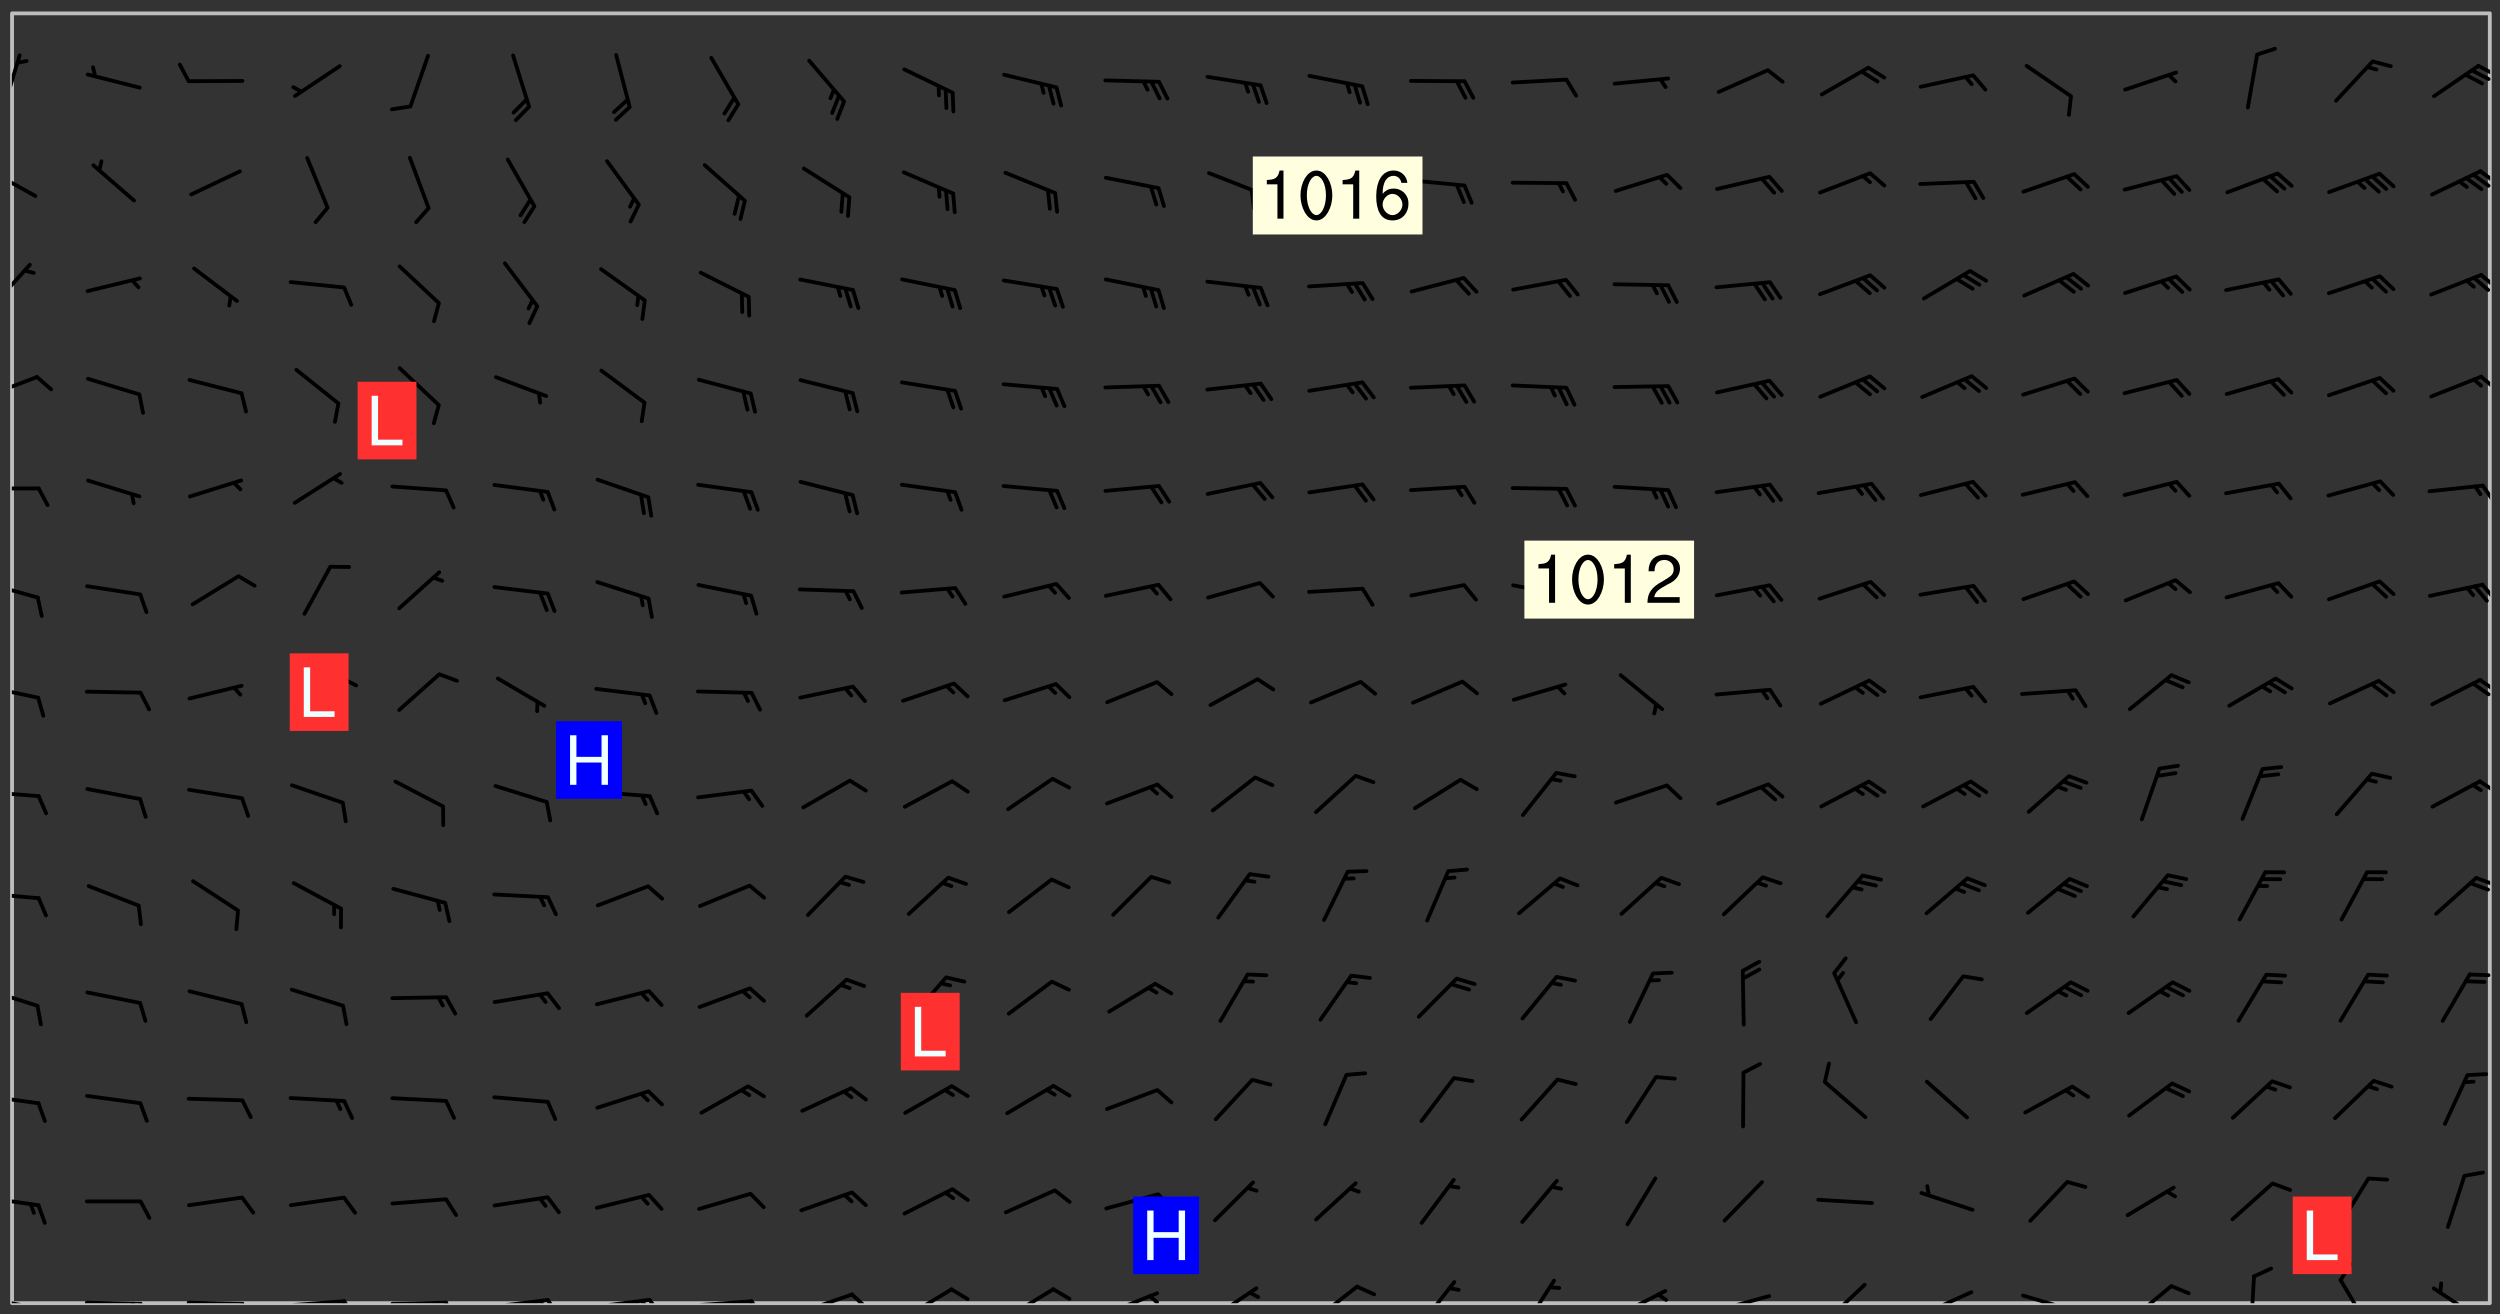 <svg xmlns="http://www.w3.org/2000/svg" role="img" xmlns:xlink="http://www.w3.org/1999/xlink" viewBox="142.45 309.95 326.84 171.84"><rect x="142.45" y="309.95" width="326.84" height="171.84" fill="#333333" stroke="none"/><defs><clipPath id="clip2"><path d="M 144 431 L 145 431 L 145 480.328 L 144 480.328 Z M 144 431"/></clipPath><clipPath id="clip3"><path d="M 144 311.672 L 145 311.672 L 145 432 L 144 432 Z M 144 311.672"/></clipPath><clipPath id="clip4"><path d="M 144 311.672 L 468 311.672 L 468 480.328 L 144 480.328 Z M 144 311.672"/></clipPath><clipPath id="clip5"><path d="M 467 311.672 L 468 311.672 L 468 480.328 L 467 480.328 Z M 467 311.672"/></clipPath><clipPath id="clip6"><path d="M 144 479 L 148 479 L 148 480.328 L 144 480.328 Z M 144 479"/></clipPath><clipPath id="clip7"><path d="M 147 480 L 149 480 L 149 480.328 L 147 480.328 Z M 147 480"/></clipPath><clipPath id="clip8"><path d="M 146 480 L 148 480 L 148 480.328 L 146 480.328 Z M 146 480"/></clipPath><clipPath id="clip9"><path d="M 153 480 L 162 480 L 162 480.328 L 153 480.328 Z M 153 480"/></clipPath><clipPath id="clip10"><path d="M 160 480 L 163 480 L 163 480.328 L 160 480.328 Z M 160 480"/></clipPath><clipPath id="clip11"><path d="M 159 480 L 161 480 L 161 480.328 L 159 480.328 Z M 159 480"/></clipPath><clipPath id="clip12"><path d="M 166 480 L 175 480 L 175 480.328 L 166 480.328 Z M 166 480"/></clipPath><clipPath id="clip13"><path d="M 173 480 L 176 480 L 176 480.328 L 173 480.328 Z M 173 480"/></clipPath><clipPath id="clip14"><path d="M 180 479 L 188 479 L 188 480.328 L 180 480.328 Z M 180 479"/></clipPath><clipPath id="clip15"><path d="M 187 479 L 190 479 L 190 480.328 L 187 480.328 Z M 187 479"/></clipPath><clipPath id="clip16"><path d="M 193 480 L 202 480 L 202 480.328 L 193 480.328 Z M 193 480"/></clipPath><clipPath id="clip17"><path d="M 200 480 L 203 480 L 203 480.328 L 200 480.328 Z M 200 480"/></clipPath><clipPath id="clip18"><path d="M 206 479 L 215 479 L 215 480.328 L 206 480.328 Z M 206 479"/></clipPath><clipPath id="clip19"><path d="M 213 479 L 216 479 L 216 480.328 L 213 480.328 Z M 213 479"/></clipPath><clipPath id="clip20"><path d="M 212 479 L 214 479 L 214 480.328 L 212 480.328 Z M 212 479"/></clipPath><clipPath id="clip21"><path d="M 220 479 L 228 479 L 228 480.328 L 220 480.328 Z M 220 479"/></clipPath><clipPath id="clip22"><path d="M 227 479 L 230 479 L 230 480.328 L 227 480.328 Z M 227 479"/></clipPath><clipPath id="clip23"><path d="M 226 479 L 228 479 L 228 480.328 L 226 480.328 Z M 226 479"/></clipPath><clipPath id="clip24"><path d="M 233 479 L 241 479 L 241 480.328 L 233 480.328 Z M 233 479"/></clipPath><clipPath id="clip25"><path d="M 240 479 L 243 479 L 243 480.328 L 240 480.328 Z M 240 479"/></clipPath><clipPath id="clip26"><path d="M 246 478 L 255 478 L 255 480.328 L 246 480.328 Z M 246 478"/></clipPath><clipPath id="clip27"><path d="M 253 478 L 256 478 L 256 480.328 L 253 480.328 Z M 253 478"/></clipPath><clipPath id="clip28"><path d="M 260 478 L 268 478 L 268 480.328 L 260 480.328 Z M 260 478"/></clipPath><clipPath id="clip29"><path d="M 266 478 L 270 478 L 270 480.328 L 266 480.328 Z M 266 478"/></clipPath><clipPath id="clip30"><path d="M 273 478 L 281 478 L 281 480.328 L 273 480.328 Z M 273 478"/></clipPath><clipPath id="clip31"><path d="M 286 478 L 294 478 L 294 480.328 L 286 480.328 Z M 286 478"/></clipPath><clipPath id="clip32"><path d="M 292 479 L 294 479 L 294 480.328 L 292 480.328 Z M 292 479"/></clipPath><clipPath id="clip33"><path d="M 300 478 L 307 478 L 307 480.328 L 300 480.328 Z M 300 478"/></clipPath><clipPath id="clip34"><path d="M 314 477 L 321 477 L 321 480.328 L 314 480.328 Z M 314 477"/></clipPath><clipPath id="clip35"><path d="M 327 477 L 333 477 L 333 480.328 L 327 480.328 Z M 327 477"/></clipPath><clipPath id="clip36"><path d="M 341 477 L 346 477 L 346 480.328 L 341 480.328 Z M 341 477"/></clipPath><clipPath id="clip37"><path d="M 353 478 L 361 478 L 361 480.328 L 353 480.328 Z M 353 478"/></clipPath><clipPath id="clip38"><path d="M 359 478 L 361 478 L 361 480.328 L 359 480.328 Z M 359 478"/></clipPath><clipPath id="clip39"><path d="M 366 479 L 374 479 L 374 480.328 L 366 480.328 Z M 366 479"/></clipPath><clipPath id="clip40"><path d="M 380 477 L 387 477 L 387 480.328 L 380 480.328 Z M 380 477"/></clipPath><clipPath id="clip41"><path d="M 393 478 L 401 478 L 401 480.328 L 393 480.328 Z M 393 478"/></clipPath><clipPath id="clip42"><path d="M 393 480 L 395 480 L 395 480.328 L 393 480.328 Z M 393 480"/></clipPath><clipPath id="clip43"><path d="M 406 479 L 414 479 L 414 480.328 L 406 480.328 Z M 406 479"/></clipPath><clipPath id="clip44"><path d="M 420 477 L 427 477 L 427 480.328 L 420 480.328 Z M 420 477"/></clipPath><clipPath id="clip45"><path d="M 436 476 L 438 476 L 438 480.328 L 436 480.328 Z M 436 476"/></clipPath><clipPath id="clip46"><path d="M 448 477 L 453 477 L 453 480.328 L 448 480.328 Z M 448 477"/></clipPath><clipPath id="clip47"><path d="M 460 478 L 467 478 L 467 480.328 L 460 480.328 Z M 460 478"/></clipPath><clipPath id="clip48"><path d="M 144 466 L 148 466 L 148 468 L 144 468 Z M 144 466"/></clipPath><clipPath id="clip49"><path d="M 144 452 L 148 452 L 148 455 L 144 455 Z M 144 452"/></clipPath><clipPath id="clip50"><path d="M 144 439 L 148 439 L 148 442 L 144 442 Z M 144 439"/></clipPath><clipPath id="clip51"><path d="M 465 437 L 468 437 L 468 438 L 465 438 Z M 465 437"/></clipPath><clipPath id="clip52"><path d="M 144 426 L 148 426 L 148 428 L 144 428 Z M 144 426"/></clipPath><clipPath id="clip53"><path d="M 465 424 L 468 424 L 468 426 L 465 426 Z M 465 424"/></clipPath><clipPath id="clip54"><path d="M 144 413 L 148 413 L 148 415 L 144 415 Z M 144 413"/></clipPath><clipPath id="clip55"><path d="M 466 411 L 468 411 L 468 414 L 466 414 Z M 466 411"/></clipPath><clipPath id="clip56"><path d="M 144 399 L 148 399 L 148 402 L 144 402 Z M 144 399"/></clipPath><clipPath id="clip57"><path d="M 466 398 L 468 398 L 468 401 L 466 401 Z M 466 398"/></clipPath><clipPath id="clip58"><path d="M 465 399 L 468 399 L 468 401 L 465 401 Z M 465 399"/></clipPath><clipPath id="clip59"><path d="M 144 385 L 148 385 L 148 389 L 144 389 Z M 144 385"/></clipPath><clipPath id="clip60"><path d="M 466 386 L 468 386 L 468 389 L 466 389 Z M 466 386"/></clipPath><clipPath id="clip61"><path d="M 144 373 L 148 373 L 148 375 L 144 375 Z M 144 373"/></clipPath><clipPath id="clip62"><path d="M 466 373 L 468 373 L 468 376 L 466 376 Z M 466 373"/></clipPath><clipPath id="clip63"><path d="M 144 358 L 148 358 L 148 362 L 144 362 Z M 144 358"/></clipPath><clipPath id="clip64"><path d="M 466 358 L 468 358 L 468 362 L 466 362 Z M 466 358"/></clipPath><clipPath id="clip65"><path d="M 144 344 L 147 344 L 147 351 L 144 351 Z M 144 344"/></clipPath><clipPath id="clip66"><path d="M 466 345 L 468 345 L 468 348 L 466 348 Z M 466 345"/></clipPath><clipPath id="clip67"><path d="M 144 331 L 148 331 L 148 336 L 144 336 Z M 144 331"/></clipPath><clipPath id="clip68"><path d="M 466 332 L 468 332 L 468 335 L 466 335 Z M 466 332"/></clipPath><clipPath id="clip69"><path d="M 465 332 L 468 332 L 468 335 L 465 335 Z M 465 332"/></clipPath><clipPath id="clip70"><path d="M 144 316 L 146 316 L 146 325 L 144 325 Z M 144 316"/></clipPath><clipPath id="clip71"><path d="M 466 318 L 468 318 L 468 320 L 466 320 Z M 466 318"/></clipPath><clipPath id="clip72"><path d="M 465 318 L 468 318 L 468 321 L 465 321 Z M 465 318"/></clipPath><g id="surface32" clip-path="url(#clip1)"><path fill="#fff" fill-opacity="0" fill-rule="evenodd" d="M 0 0 L 1000 0 L 1000 1000 L 0 1000 Z M 0 0"/><path fill="#d3d3d3" fill-opacity="0" fill-rule="evenodd" d="M162.152 355.867L161.918 356.16 161.977 356.395 162.094 356.566 162.27 356.801 162.562 357.148 162.676 357.207 162.793 357.035 162.852 356.801 163.027 356.625 163.492 356.449 164.191 356.449 164.426 356.742 164.715 357.559 164.773 357.734 164.949 357.965 165.301 358.199 166 358.898 166.172 359.074 166.406 359.422 166.641 359.832 166.93 360.414 167.34 360.879 167.57 361.113 167.805 361.289 167.922 361.52 168.098 361.812 168.27 362.977 168.27 363.211 168.328 363.5 168.387 363.617 168.504 363.734 168.852 364.145 168.969 364.316 169.145 364.492 169.32 364.727 169.438 364.898 169.609 365.25 169.668 365.484 169.902 365.891 170.137 365.832 169.961 366.008 169.902 366.938 169.32 366.938 169.086 366.824 168.738 366.938 168.621 367.055 168.562 367.348 168.504 367.523 168.387 367.695 167.922 367.988 167.863 368.223 167.805 368.336 167.805 368.98 167.863 369.152 167.863 369.562 167.922 369.621 167.922 370.027 167.98 370.434 168.098 370.609 168.156 370.668 168.387 371.309 168.328 371.602 168.328 372.301 168.27 372.883 168.27 373.117 168.211 373.348 168.156 373.699 168.156 375.621 168.211 375.738 168.637 375.738 168.27 375.855 168.246 376.207 169.137 377.375 170.879 377.914 172.219 378.273 172.219 378.812 172.309 379.621 172.844 380.336 174.363 380.605 175.254 380.52 175.344 381.684 175.879 381.863 177.039 381.684 179.094 380.699 180.254 380.336 182.133 380.16 183.828 379.98 183.648 380.699 182.133 380.785 180.883 380.875 180.078 381.145 179.004 381.953 179.273 382.672 179.809 383.57 179.629 384.195 179.363 385.004 179.629 386.082 180.254 386.98 181.059 387.16 182.309 386.98 182.043 387.703 182.141 388.207 182.195 388.5 182.195 388.672 182.254 388.965 182.254 389.371 182.43 389.488 182.781 389.605 183.188 389.605 183.48 389.43 183.594 389.312 183.652 389.195 183.77 388.965 183.828 388.789 184.18 388.324 184.41 388.148 184.586 388.09 184.762 388.148 184.82 388.324 184.938 389.312 184.992 389.781 185.051 389.953 185.168 390.188 185.344 390.246 186.16 390.305 186.449 390.305 186.566 390.539 186.625 390.945 186.684 391.297 186.684 392.402 186.801 392.695 186.918 393.043 187.207 393.742 187.383 394.094 187.965 394.848 188.316 395.023 188.488 395.082 188.957 395.316 189.598 395.781 189.945 396.016 190.238 396.191 190.531 396.246 190.762 396.309 191.578 396.656 191.871 396.832 191.984 397.004 192.336 397.355 192.453 397.531 192.977 398.172 192.977 398.461 193.035 398.812 193.035 399.16 193.094 399.512 193.152 399.801 193.27 399.859 193.441 399.918 193.617 399.918 194.199 400.152 194.375 400.27 194.551 400.559 194.727 400.793 194.84 401.027 195.133 401.258 195.25 401.375 195.25 401.785 195.309 401.84 195.598 402.074 195.832 402.191 195.891 402.309 196.008 402.48 196.066 402.598 196.297 402.832 196.355 403.008 196.59 403.066 196.707 403.125 196.59 403.238 196.531 403.355 196.531 403.473 196.414 403.766 196.297 404.055 196.297 404.637 196.473 404.754 196.59 404.812 196.648 404.93 196.766 405.047 196.879 405.105 197.055 405.453 197.113 405.805 197.172 406.211 197.172 406.387 197.113 406.562 196.996 407.262 196.996 407.434 197.113 407.609 197.406 407.902 197.812 407.902 197.988 408.02 198.105 408.191 198.223 408.484 198.223 408.719 197.695 408.719 197.465 408.484 197.23 408.484 197.055 408.543 196.996 409.242 197.055 409.59 197.172 409.766 197.348 410.176 197.465 410.406 197.754 410.875 197.93 410.93 198.453 410.93 198.688 410.988 199.445 411.629 199.504 411.922 199.504 412.156 199.562 412.215 199.793 412.562 199.793 412.914 199.676 413.086 199.676 413.379 199.969 413.668 200.262 413.844 200.434 413.902 200.727 414.078 201.02 414.195 201.602 414.602 201.891 414.836 202.184 415.012 202.402 415.172 202.418 415.184 202.648 415.359 203.289 415.883 203.465 416.117 203.582 416.293 203.758 416.469 203.871 416.641 203.871 417.281 203.988 417.457 204.457 417.574 205.039 417.691 205.273 417.75 205.504 417.863 205.797 417.98 205.91 418.039 206.496 418.391 206.785 418.562 206.961 418.625 207.137 418.68 207.312 418.738 208.012 419.09 208.301 419.266 208.535 419.32 208.824 419.496 209.059 419.613 209.699 420.02 209.992 420.137 210.164 420.195 210.398 420.254 210.809 420.312 211.039 420.371 211.273 420.488 211.332 420.66 210.922 420.836 211.391 420.895 211.449 421.188 211.562 421.422 211.738 421.477 211.973 421.535 212.148 421.594 212.555 421.711 213.195 421.945 213.312 422.117 213.371 422.352 213.371 422.527 213.312 422.645 213.254 423.051 213.488 423.285 213.605 423.344 213.953 423.461 214.594 423.691 214.77 423.809 215.059 423.926 215.234 424.102 215.469 424.566 216.051 425.672 216.227 425.848 216.574 426.023 216.75 426.141 217.102 426.258 218.148 426.781 218.383 426.84 218.848 426.953 219.141 427.012 219.605 427.188 220.363 427.77 220.598 428.004 220.945 428.469 221.121 428.645 221.41 428.879 222.227 429.578 222.52 429.754 222.809 430.043 223.102 430.219 223.395 430.508 224.09 431.148 224.266 431.324 224.559 431.559 224.848 431.793 225.316 432.082 225.957 432.664 226.305 432.898 226.539 433.191 226.887 433.539 227.238 434.004 228.172 434.996 228.52 435.402 228.637 435.578 228.871 435.637 228.984 435.754 229.629 435.93 229.859 436.043 230.094 436.102 230.387 436.277 230.617 436.395 231.551 437.094 231.957 437.5 232.191 437.676 232.598 437.852 232.832 437.969 233.648 438.316 233.996 438.551 234.23 438.668 234.523 438.957 234.754 439.074 235.512 439.426 235.863 439.598 236.094 439.656 236.387 439.773 236.621 439.832 237.492 440.008 238.309 440.008 238.777 440.238 238.949 440.297 239.824 440.996 240.289 441.113 240.582 441.172 240.758 441.23 240.988 441.289 241.457 441.348 241.805 441.406 242.156 441.465 242.562 441.523 242.855 441.523 243.027 441.582 243.027 441.812 243.203 441.988 243.496 441.988 243.844 442.047 244.195 442.105 244.895 442.223 245.535 442.223 246 441.988 246.293 441.812 246.465 441.695 246.875 441.523 247.164 441.348 248.098 440.883 248.566 440.59 249.09 440.297 249.555 440.125 250.02 439.949 251.07 439.484 251.359 439.367 251.77 439.25 252.059 439.133 252.586 438.957 254.102 438.258 254.684 437.91 254.973 437.852 255.266 437.793 255.613 437.676 256.488 437.445 256.84 437.328 256.953 437.328 257.188 437.27 258.062 437.035 258.297 436.977 259.109 436.977 259.461 436.918 260.277 436.801 260.449 436.742 260.801 436.688 261.094 436.629 261.324 436.57 262.141 436.395 262.316 436.336 262.664 436.336 262.898 436.277 263.363 436.16 264.121 435.988 264.355 435.93 264.703 435.93 265.113 435.812 265.402 435.754 266.688 435.695 266.977 435.695 267.387 435.637 267.617 435.578 267.793 435.578 268.668 435.461 269.074 435.461 269.484 435.344 269.832 435.344 270.184 435.23 271.055 435.172 272.805 435.172 273.852 435.461 274.262 435.578 274.551 435.695 274.902 435.812 275.191 435.93 276.242 436.102 276.531 436.16 276.824 436.16 277.117 436.219 277.289 436.277 277.699 436.336 277.871 436.395 277.988 436.453 278.105 436.453 278.223 436.512 278.574 436.57 278.688 436.57 279.098 436.637 281.02 437.031 282.945 437.426 284.465 437.875 286.16 438.594 288.305 439.398 289.91 438.68 291.34 437.875 292.5 436.797 293.75 436.348 296.785 435.629 298.66 435.27 300.805 433.922 303.039 432.668 305.539 431.41 307.234 430.961 309.02 430.781 310.18 430.512 310.805 431.051 312.145 430.781 312.859 429.793 313.844 428.449 314.289 428.27 315.094 427.91 316.969 427.371 318.754 426.922 320.004 426.652 321.164 426.562 322.863 426.473 324.824 426.203 326.074 426.113 326.613 426.113 327.238 426.023 328.129 426.023 330.273 425.844 332.684 425.664 335.273 425.574 336.969 425.754 338.578 425.844 340.008 426.203 341.168 426.922 343.043 427.91 344.203 429.438 344.469 430.152 345.098 430.242 345.453 431.141 345.988 431.68 346.523 433.207 347.598 433.566 348.133 433.566 347.328 434.102 347.418 435.809 348.133 438.504 349.023 439.309 349.918 440.297 350.633 441.555 352.418 442.094 353.938 441.914 354.293 443.258 355.902 442.453 356.883 441.914 357.152 442.184 357.469 441.969 357.688 441.824 358.488 442.273 358.938 441.914 359.293 441.914 359.828 441.645 360.367 440.926 360.902 440.656 361.527 439.668 362.688 440.117 363.527 440.488 364.922 441.105 366.617 440.926 368.223 440.926 370.008 441.016 370.188 439.309 370.723 437.965 371.527 438.234 372.02 439.082 372.422 439.488 372.332 440.027 372.332 440.387 373.047 440.836 373.758 440.566 375.188 440.566 375.547 441.555 375.992 442.812 376.707 444.156 377.957 444.785 379.652 445.414 380.367 445.234 380.547 444.695 381.527 444.605 381.977 444.965 382.062 446.223 381.797 446.852 381.262 447.031 381.262 447.57 381.977 448.555 382.242 449.094 383.227 450.082 384.027 451.16 383.762 451.52 383.672 452.418 383.047 454.75 382.691 456.816 382.602 458.609 382.422 459.328 382.332 459.867 382.332 461.305 381.352 463.188 380.992 464.895 380.457 465.793 379.652 466.961 379.387 467.5 381.441 468.754 381.527 469.113 381.172 469.652 381.082 469.473 381.082 470.281 381.172 471.719 380.727 472.434 379.652 472.527 379.387 473.242 379.922 474.141 380.727 474.859 381.887 475.668 383.227 475.938 383.672 476.297 383.316 476.746 381.527 476.656 380.277 476.207 379.562 475.488 378.938 475.398 378.762 478.988 378.574 480.297 467.934 480.297 467.934 311.703 412.664 311.703 412.664 360.785 413.426 360.91 416.715 361.453 418.738 364.289 418.738 367.043 421.09 367.375 423.438 367.707 427.488 367.707 426.109 371.867 424.086 372.574 422.062 373.277 421.52 373.621 418.926 375.238 418.738 375.355 416.715 373.277 415.984 370.535 413.312 368.457 411.938 364.957 411.871 364.875 409.914 362.203 412.664 360.785 412.664 311.703 294.422 311.703 294.422 403.117 294.539 403.148 294.672 403.16 294.746 403.234 294.852 403.281 294.941 403.34 295.027 403.398 295.117 403.457 295.414 403.754 295.473 403.844 295.504 403.961 295.531 404.078 295.547 404.215 295.516 404.332 295.457 404.422 295.398 404.508 295.355 404.613 295.309 404.715 295.281 404.836 295.281 404.98 295.457 405.25 295.605 405.398 295.68 405.484 295.754 405.559 295.797 405.664 295.859 405.754 295.918 405.84 295.961 405.945 296.02 406.035 296.066 406.137 296.109 406.242 296.168 406.328 296.285 406.508 296.359 406.582 296.422 406.668 296.48 406.758 296.523 406.863 296.582 406.953 296.641 407.039 296.703 407.129 296.762 407.219 296.805 407.32 296.922 407.5 296.996 407.574 297.055 407.66 297.129 407.734 297.219 407.793 297.324 407.84 297.473 407.84 297.605 407.824 297.738 407.84 297.84 407.793 297.914 407.719 297.961 407.617 297.945 407.484 297.945 407.336 297.898 407.23 297.871 407.113 297.824 407.012 297.797 406.891 297.754 406.789 297.691 406.699 297.648 406.598 297.605 406.492 297.574 406.375 297.559 406.242 297.547 406.105 297.633 406.047 297.691 405.961 297.812 405.93 297.855 406.035 297.871 406.168 297.871 406.285 297.93 406.387 297.988 406.477 298.078 406.535 298.227 406.684 298.285 406.773 298.328 406.879 298.316 406.98 298.402 407.039 298.508 407.086 298.594 407.145 298.684 407.203 298.758 407.277 298.641 407.305 298.535 407.352 298.449 407.41 298.375 407.484 298.316 407.574 298.254 407.66 298.227 407.781 298.18 407.883 298.137 407.988 298.105 408.105 298.094 408.238 298.078 408.371 298.078 408.52 298.105 408.637 298.152 408.742 298.195 408.844 298.254 408.934 298.328 409.008 298.418 409.066 298.492 409.141 298.582 409.199 298.641 409.289 298.684 409.395 298.73 409.496 298.848 409.527 298.98 409.543 299.129 409.543 299.246 409.512 299.352 409.555 299.395 409.66 299.441 409.762 299.469 409.883 299.5 410 299.527 410.117 299.559 410.238 299.586 410.355 299.691 410.398 299.793 410.445 299.926 410.43 300.074 410.578 300.137 410.664 300.211 410.738 300.281 410.812 300.371 410.875 300.477 410.918 300.578 410.961 300.695 410.992 300.832 411.008 300.949 410.977 301.023 410.902 301.051 410.785 301.039 410.652 301.008 410.531 300.98 410.414 301.023 410.309 301.141 410.309 301.23 410.371 301.348 410.398 301.496 410.398 301.629 410.414 301.777 410.414 301.91 410.43 302.043 410.414 302.191 410.414 302.324 410.398 302.457 410.387 302.594 410.398 302.711 410.371 302.844 410.355 303.035 410.297 302.977 410.473 302.961 410.605 302.934 410.727 302.918 410.859 302.859 410.945 302.727 410.961 302.621 411.008 302.516 411.051 302.398 411.082 302.281 411.109 302.016 411.141 301.867 411.141 301.734 411.156 301.66 411.23 301.719 411.316 301.867 411.465 301.984 411.645 302.059 411.715 302.148 411.777 302.238 411.836 302.324 411.895 302.414 411.953 302.516 411.996 302.621 412.059 302.727 412.102 302.812 412.16 302.918 412.207 303.02 412.25 303.199 412.367 303.258 412.457 303.215 412.559 303.168 412.664 303.184 412.797 303.406 413.02 303.465 413.109 303.508 413.211 303.539 413.332 303.582 413.434 303.598 413.566 303.629 413.684 303.641 413.82 303.672 413.938 303.82 414.086 303.922 414.129 304.027 414.172 304.145 414.203 304.277 414.219 304.414 414.234 304.531 414.234 304.648 414.203 304.738 414.145 304.781 414.039 304.828 413.938 304.871 413.832 304.902 413.715 304.914 413.582 304.914 413.434 304.902 413.301 304.887 413.168 304.855 413.051 304.812 412.945 304.766 412.84 304.723 412.738 304.68 412.633 304.664 412.5 304.68 412.367 304.707 412.25 304.738 412.133 304.766 412.012 304.812 411.91 304.902 411.852 304.988 411.789 305.062 411.715 305.152 411.656 305.375 411.434 305.434 411.348 305.508 411.273 305.625 411.094 305.684 411.008 305.684 410.859 305.609 410.785 305.508 410.738 305.402 410.695 305.301 410.652 305.242 410.562 305.195 410.457 305.168 410.34 305.258 410.281 305.375 410.25 305.477 410.207 305.656 410.09 305.805 409.941 305.816 409.809 305.805 409.703 305.715 409.645 305.582 409.66 305.434 409.66 305.301 409.676 305.168 409.66 305.047 409.629 304.961 409.57 304.887 409.496 304.828 409.406 304.766 409.32 304.648 409.141 304.59 409.055 304.621 408.934 304.707 408.875 304.828 408.844 304.887 408.758 304.887 408.637 304.855 408.52 304.797 408.43 304.738 408.344 304.691 408.238 304.664 408.121 304.648 407.988 304.707 407.898 304.781 407.824 304.871 407.766 304.988 407.586 305.062 407.512 305.121 407.426 305.27 407.277 305.391 407.246 305.523 407.23 305.656 407.246 305.73 407.32 305.773 407.426 305.789 407.559 305.758 407.676 305.641 407.707 305.508 407.719 305.359 407.867 305.316 407.973 305.27 408.074 305.242 408.195 305.211 408.312 305.211 408.461 305.242 408.578 305.285 408.684 305.344 408.773 305.418 408.844 305.492 408.918 305.609 408.949 305.73 408.977 305.848 408.949 305.98 408.934 306.098 408.934 306.188 408.992 306.262 409.066 306.309 409.172 306.367 409.258 306.469 409.305 306.602 409.32 306.707 409.363 306.793 409.422 306.781 409.527 306.707 409.602 306.527 409.719 306.469 409.809 306.379 409.867 306.309 409.941 306.234 410.016 306.172 410.105 306.145 410.223 306.129 410.355 306.145 410.488 306.129 410.621 306.129 410.77 306.145 410.902 306.172 411.02 306.203 411.141 306.277 411.215 306.367 411.273 306.453 411.332 306.543 411.391 306.66 411.422 306.66 411.508 306.559 411.555 306.469 411.613 306.203 411.645 306.086 411.672 305.938 411.672 305.832 411.715 305.73 411.762 305.672 411.852 305.609 412.086 305.598 412.219 305.566 412.34 305.551 412.473 305.551 412.766 305.539 412.898 305.551 413.035 305.566 413.168 305.699 413.184 305.832 413.195 305.953 413.227 306.039 413.285 306.113 413.359 306.16 413.465 306.203 413.566 306.219 413.699 306.219 414.145 306.203 414.277 306.203 414.723 306.234 414.988 306.262 415.105 306.277 415.238 306.309 415.355 306.395 415.566 306.426 415.832 306.426 415.98 306.395 416.098 306.367 416.215 306.336 416.336 306.309 416.453 306.277 416.57 306.246 416.691 306.234 416.824 306.219 416.957 306.309 417.016 306.426 416.984 306.527 417 306.574 417.105 306.543 417.371 306.543 417.812 306.5 417.918 306.453 418.023 306.41 418.125 306.367 418.23 306.309 418.316 306.277 418.438 306.234 418.555 306.203 418.672 306.188 418.805 306.203 418.938 306.262 419.027 306.367 419.074 306.453 419.133 306.512 419.219 306.5 419.355 306.469 419.473 306.426 419.574 306.426 420.02 306.41 420.152 306.41 420.301 306.379 420.418 306.336 420.523 306.309 420.641 306.262 420.746 306.219 420.848 306.188 420.969 306.16 421.086 306.129 421.219 306.098 421.336 306.07 421.453 306.027 421.559 305.996 421.676 305.965 421.797 305.953 421.93 305.938 422.062 305.938 422.359 305.965 422.477 305.965 422.625 306.012 423.023 306.039 423.141 306.098 423.23 306.219 423.262 306.367 423.262 306.5 423.246 306.559 423.336 306.559 423.453 306.5 423.543 306.41 423.602 306.309 423.645 306.203 423.691 306.113 423.75 306.027 423.809 305.891 423.824 305.773 423.793 305.641 423.777 305.539 423.824 305.477 423.91 305.465 424.047 305.449 424.18 305.418 424.297 305.391 424.414 305.375 424.547 305.344 424.668 305.344 424.965 305.359 425.098 305.391 425.215 305.391 425.363 305.402 425.496 305.402 425.645 305.375 425.762 305.328 425.863 305.301 425.984 305.27 426.102 305.211 426.191 305.137 426.266 305.035 426.309 304.93 426.355 304.812 426.383 304.691 426.414 304.59 426.367 304.648 426.281 304.754 426.234 304.781 426.117 304.812 426 304.84 425.879 304.871 425.762 304.871 425.613 304.887 425.48 304.855 425.363 304.812 425.258 304.707 425.273 304.633 425.348 304.531 425.391 304.441 425.453 304.367 425.527 304.324 425.629 304.309 425.762 304.277 425.879 304.25 426 304.219 426.117 304.191 426.234 304.16 426.355 304.133 426.473 304.102 426.59 304.059 426.695 303.969 426.754 303.879 426.754 303.762 426.723 303.73 426.637 303.746 426.5 303.715 426.383 303.715 426.234 303.703 426.102 303.703 425.953 303.641 425.719 303.613 425.598 303.57 425.496 303.523 425.391 303.465 425.305 303.406 425.215 303.363 425.109 303.301 425.023 303.152 424.875 303.082 424.801 302.977 424.754 302.871 424.711 302.77 424.668 302.473 424.371 302.383 424.297 302.297 424.238 302.191 424.195 302.102 424.133 302.016 424.074 301.91 424.031 301.82 423.973 301.734 423.91 301.66 423.84 301.555 423.793 301.469 423.734 301.363 423.691 301.273 423.629 301.172 423.586 301.066 423.543 300.98 423.484 300.875 423.438 300.77 423.395 300.668 423.348 300.578 423.289 300.477 423.246 300.371 423.203 300.281 423.141 300.164 423.113 300.031 423.098 299.898 423.113 299.75 423.113 299.617 423.129 299.5 423.098 299.41 423.039 299.336 422.965 299.246 422.906 299.145 422.859 298.996 422.859 298.875 422.832 298.773 422.789 298.699 422.715 298.582 422.535 298.492 422.477 298.391 422.434 298.301 422.371 298.195 422.328 298.105 422.27 298.02 422.211 297.914 422.164 297.855 422.078 297.797 421.988 297.754 421.883 297.707 421.781 297.633 421.707 297.547 421.648 297.473 421.574 297.383 421.516 297.16 421.293 297.117 421.188 297.086 420.922 297.191 420.879 297.336 420.879 297.441 420.922 297.516 420.996 297.605 421.055 297.691 421.113 297.797 421.16 297.887 421.219 298.035 421.367 298.105 421.441 298.254 421.59 298.316 421.676 298.391 421.75 298.477 421.809 298.551 421.883 298.641 421.945 298.73 422.004 298.816 422.062 299.086 422.238 299.188 422.285 299.293 422.328 299.395 422.371 299.441 422.297 299.5 422.211 299.574 422.137 299.645 422.062 299.75 422.105 299.824 422.18 299.883 422.27 299.926 422.371 299.973 422.477 300.016 422.582 300.137 422.609 300.254 422.582 300.328 422.492 300.371 422.387 300.43 422.297 300.504 422.223 300.609 422.18 300.727 422.152 300.859 422.164 300.949 422.223 301.098 422.371 301.156 422.461 301.199 422.566 301.246 422.668 301.289 422.773 301.332 422.875 301.438 422.922 301.543 422.965 301.676 422.98 301.762 422.922 301.82 422.832 301.895 422.758 302 422.715 302.117 422.742 302.223 422.789 302.324 422.832 302.43 422.875 302.531 422.922 302.711 423.039 302.711 423.156 302.695 423.289 302.711 423.422 302.727 423.559 302.785 423.645 302.887 423.691 303.008 423.719 303.125 423.75 303.273 423.75 303.391 423.719 303.449 423.629 303.629 423.512 303.688 423.422 303.762 423.348 303.82 423.262 303.938 423.082 304.117 422.965 304.234 422.996 304.324 423.055 304.367 423.129 304.352 423.262 304.352 423.379 304.441 423.438 304.59 423.438 304.723 423.422 304.855 423.41 305.121 423.379 305.227 423.336 305.344 423.305 305.465 423.277 305.539 423.203 305.609 423.129 305.672 423.039 305.656 422.934 305.609 422.832 305.508 422.789 305.402 422.773 305.285 422.801 305.02 422.832 304.871 422.832 304.797 422.758 304.707 422.699 304.59 422.668 304.473 422.641 304.34 422.625 304.191 422.625 304.059 422.641 303.762 422.641 303.656 422.594 303.508 422.445 303.465 422.344 303.406 422.254 303.629 422.031 303.715 421.973 303.82 421.93 303.938 421.898 304.07 421.883 304.203 421.898 304.34 421.914 304.441 421.957 304.574 421.945 304.664 421.883 304.766 421.84 304.828 421.75 304.781 421.648 304.691 421.59 304.574 421.559 304.473 421.516 304.414 421.426 304.352 421.336 304.352 421.219 304.367 421.086 304.473 421.039 304.547 420.969 304.547 420.848 304.457 420.789 304.426 420.672 304.516 420.613 304.59 420.539 304.633 420.434 304.691 420.344 304.738 420.242 304.754 420.109 304.754 419.961 304.707 419.855 304.664 419.754 304.574 419.695 304.441 419.68 304.34 419.637 304.203 419.621 304.086 419.59 303.641 419.59 303.508 419.574 303.375 419.562 303.242 419.547 303.125 419.516 302.977 419.516 302.844 419.5 302.711 419.488 302.445 419.457 302.324 419.414 302.238 419.355 302.164 419.281 302.164 419.133 302.176 419 302.281 418.953 302.383 418.91 302.516 418.895 302.668 418.895 302.801 418.879 303.094 418.879 303.215 418.91 303.316 418.953 303.406 419.012 303.641 419.074 303.762 419.027 303.852 418.969 303.953 418.926 304.086 418.91 304.191 418.953 304.293 419 304.426 419.012 304.547 418.984 304.691 418.984 304.812 418.953 304.93 418.926 305.035 418.879 305.109 418.805 305.195 418.746 305.344 418.598 305.402 418.512 305.449 418.406 305.477 418.289 305.492 418.184 305.391 418.141 305.301 418.082 305.184 418.051 305.078 418.008 304.988 417.945 304.914 417.859 304.84 417.785 304.738 417.742 304.633 417.695 304.531 417.652 304.473 417.562 304.426 417.461 304.34 417.25 304.277 417.164 304.219 417.074 304.145 417 304.059 416.941 303.789 416.941 303.672 416.973 303.582 417.031 303.48 417.074 303.348 417.09 303.242 417.074 303.215 416.957 303.152 416.867 303.035 416.836 302.934 416.793 302.785 416.645 302.754 416.527 302.738 416.422 302.812 416.348 302.992 416.23 303.109 416.203 303.227 416.172 303.363 416.188 303.465 416.23 303.57 416.273 303.672 416.32 303.777 416.363 303.895 416.395 304.027 416.41 304.145 416.438 304.277 416.453 304.383 416.438 304.473 416.379 304.398 416.305 304.293 416.262 304.219 416.188 304.145 416.098 303.996 415.949 303.91 415.891 303.82 415.832 303.746 415.758 303.656 415.699 303.555 415.652 303.434 415.625 303.332 415.578 303.227 415.535 303.109 415.504 303.008 415.461 302.887 415.43 302.738 415.43 302.621 415.461 302.516 415.504 302.43 415.566 302.25 415.684 302.164 415.742 302.074 415.801 301.969 415.848 301.883 415.906 301.777 415.949 301.676 415.992 301.57 416.039 301.496 416.113 301.438 416.203 301.379 416.289 301.332 416.395 301.273 416.48 301.199 416.555 301.066 416.543 300.949 416.512 300.832 416.512 300.758 416.586 300.668 416.645 300.594 416.719 300.504 416.777 300.418 416.836 300.312 416.883 300.211 416.926 300.074 416.941 299.973 416.898 299.824 416.75 299.719 416.703 299.633 416.703 299.527 416.75 299.426 416.793 299.305 416.824 299.188 416.793 299.113 416.719 299.113 416.602 299.145 416.48 299.219 416.41 299.277 416.32 299.352 416.246 299.469 416.215 299.574 416.172 299.867 416.172 300 416.156 300.137 416.141 300.238 416.098 300.328 416.039 300.43 415.992 300.52 415.934 300.652 415.922 300.742 415.98 300.875 415.992 300.965 415.934 301.051 415.875 301.156 415.832 301.246 415.773 301.332 415.711 301.422 415.652 301.57 415.504 301.629 415.418 301.688 415.328 301.793 415.285 301.926 415.27 302.043 415.297 302.164 415.328 302.223 415.27 302.281 415.18 302.312 414.914 302.34 414.797 302.445 414.809 302.578 414.824 302.68 414.781 302.77 414.723 302.828 414.633 302.902 414.559 302.961 414.469 303.008 414.367 303.02 414.234 303.008 414.102 302.961 413.996 302.812 413.848 302.754 413.758 302.695 413.672 302.652 413.566 302.652 413.121 302.668 412.988 302.668 412.84 302.68 412.707 302.621 412.648 302.531 412.707 302.43 412.664 302.25 412.547 302.164 412.488 302.102 412.398 302.043 412.309 301.969 412.234 301.883 412.176 301.762 412.207 301.66 412.219 301.555 412.266 301.469 412.324 301.363 412.367 301.215 412.516 301.125 412.574 301.039 412.633 300.949 412.695 300.844 412.738 300.711 412.754 300.711 412.633 300.816 412.59 300.934 412.559 301.008 412.488 301.051 412.383 301.051 412.234 301.023 412.117 300.875 411.969 300.742 411.953 300.594 411.953 300.477 411.984 300.371 412.027 300.27 412.07 300.18 412.133 300.062 412.16 299.988 412.086 300 411.953 299.957 411.852 299.914 411.746 299.824 411.688 299.707 411.715 299.586 411.746 299.469 411.777 299.367 411.82 299.246 411.852 299.145 411.895 299.039 411.938 298.949 411.996 298.848 412.012 298.848 411.895 298.863 411.762 298.805 411.672 298.73 411.715 298.582 411.863 298.523 411.953 298.449 412.027 298.402 412.133 298.359 412.234 298.285 412.309 298.227 412.398 298.152 412.473 298.094 412.559 298.02 412.633 297.93 412.695 297.855 412.766 297.781 412.84 297.68 412.855 297.547 412.871 297.441 412.828 297.441 412.707 297.59 412.559 297.633 412.457 297.691 412.367 297.738 412.266 297.781 412.16 297.84 412.07 297.871 411.953 297.914 411.852 297.945 411.73 297.973 411.613 298.02 411.508 298.062 411.406 298.105 411.301 298.18 411.23 298.27 411.168 298.359 411.109 298.461 411.066 298.758 411.066 299.023 411.035 299.129 410.992 299.055 410.918 298.938 410.887 298.832 410.844 298.742 410.785 298.641 410.738 298.551 410.68 298.449 410.637 298.344 410.594 298.254 410.531 298.168 410.473 298.062 410.43 297.961 410.387 297.84 410.355 297.723 410.324 297.621 410.281 297.5 410.25 297.398 410.207 297.309 410.148 297.266 410.043 297.25 409.91 297.352 409.867 297.484 409.852 297.621 409.867 297.754 409.852 297.855 409.809 297.914 409.719 297.93 409.613 297.84 409.555 297.766 409.48 297.664 409.438 297.574 409.379 297.426 409.23 297.383 409.125 297.367 408.992 297.367 408.699 297.309 408.609 297.219 408.551 297.145 408.477 297.102 408.371 297.07 408.254 297.012 408.164 296.938 408.09 296.82 408.062 296.746 407.988 296.656 407.93 296.566 407.867 296.48 407.809 296.406 407.734 296.348 407.648 296.301 407.543 296.215 407.484 296.066 407.336 295.871 407.277 295.738 407.293 295.637 407.336 295.562 407.41 295.516 407.512 295.473 407.617 295.414 407.707 295.355 407.793 295.059 408.09 294.969 408.148 294.883 408.148 294.82 408.062 294.777 407.957 294.809 407.84 294.867 407.75 294.895 407.633 294.883 407.5 294.793 407.438 294.688 407.484 294.57 407.512 294.453 407.543 294.184 407.719 294.082 407.766 293.965 407.793 293.859 407.84 293.77 407.898 293.668 407.941 293.609 407.855 293.562 407.75 293.578 407.617 293.625 407.512 293.695 407.438 293.77 407.367 293.828 407.277 293.828 407.129 293.785 407.023 293.547 407.023 293.445 407.07 293.414 407.188 293.387 407.305 293.355 407.426 293.281 407.469 293.148 407.484 293.074 407.438 293.031 407.336 292.988 407.23 292.941 407.129 292.898 407.023 292.777 407.055 292.676 407.098 292.543 407.113 292.426 407.145 292.32 407.188 292.23 407.246 292.129 407.293 292.008 407.32 291.875 407.336 291.773 407.293 291.715 407.203 291.668 407.098 291.625 406.996 291.582 406.891 291.582 406.773 291.641 406.684 291.727 406.625 291.906 406.508 292.008 406.461 292.113 406.418 292.219 406.359 292.32 406.316 292.41 406.254 292.512 406.211 292.617 406.152 292.719 406.105 292.809 406.047 292.914 406.004 293.016 405.961 293.105 405.898 293.207 405.855 293.344 405.84 293.461 405.871 293.562 405.914 293.684 405.945 293.785 405.988 293.891 406.035 293.992 406.078 294.098 406.121 294.199 406.168 294.305 406.211 294.406 406.254 294.512 406.301 294.598 406.359 294.703 406.402 294.82 406.434 294.926 406.477 295.027 406.523 295.117 406.582 295.223 406.625 295.324 406.668 295.43 406.715 295.547 406.742 295.648 406.789 295.77 406.816 295.918 406.816 296.004 406.758 296.02 406.656 296.078 406.566 296.051 406.449 295.977 406.375 295.859 406.195 295.785 406.121 295.695 406.047 295.516 405.93 295.43 405.871 295.324 405.828 295.223 405.781 294.953 405.605 294.895 405.516 294.82 405.441 294.762 405.352 294.719 405.25 294.688 405.133 294.672 404.996 294.672 404.434 294.66 404.301 294.645 404.168 294.613 404.051 294.598 403.918 294.586 403.785 294.555 403.664 294.332 403.441 294.273 403.355 294.258 403.25 294.289 403.133 294.422 403.117 294.422 311.703 172.992 311.703 172.992 313.156 172.934 313.391 172.582 314.441 172.41 314.965 172.293 315.312 172.117 315.723 172 315.895 171.766 316.188 171.535 316.246 171.184 316.246 171.066 316.305 170.836 316.711 170.836 317.004 170.953 317.18 171.184 317.41 171.301 317.645 171.941 318.402 172.234 318.867 172.41 319.102 172.641 319.453 172.875 319.801 173.516 320.617 173.691 321.082 173.863 321.492 173.98 322.188 174.156 322.656 174.273 324.055 174.332 324.52 174.332 325.395 174.449 326.441 174.449 331.223 174.391 331.688 174.039 332.969 173.863 333.492 173.75 333.902 173.398 334.832 172.934 336 172.699 336.582 172.582 336.758 172.41 337.105 172.234 337.512 171.883 338.328 171.824 338.621 171.711 338.914 171.594 339.203 171.535 339.379 171.418 340.254 171.359 340.66 171.301 340.777 171.242 340.953 171.184 341.125 170.953 341.652 170.836 341.824 170.836 342.059 170.719 342.293 170.66 342.465 170.484 343.051 170.484 343.34 170.426 343.516 170.426 343.809 170.367 343.922 170.309 344.449 170.309 344.621 170.254 344.855 170.254 347.477 170.078 348.293 169.961 348.469 169.785 348.703 169.668 348.875 169.555 349.109 168.969 350.043 168.738 350.332 168.445 350.797 168.27 351.031 167.98 351.383 167.629 352.082 167.516 352.312 167.34 352.723 167.164 352.953 166.758 353.48 165.941 354.18 165.648 354.352 165.359 354.586 165.184 354.703 165.008 354.879 164.484 355.285 163.957 355.461 163.785 355.637 163.551 355.691 162.91 355.867 162.152 355.867M174.363 386.891L173.289 387.34 173.648 388.234 174.898 387.52 175.344 386.98 174.363 386.891"/><path fill="#d3d3d3" fill-opacity="0" fill-rule="evenodd" d="M201.508 416.598L200.613 416.598 201.062 417.227 202.043 417.586 202.848 417.496 203.293 416.508 203.117 416.598 202.402 416.242 201.508 416.598M356.129 475.668L356.07 475.145 356.07 474.852 356.184 474.559 356.242 474.328 356.711 473.859 356.824 473.859 356.941 473.746 357.059 473.688 357.234 473.688 357.469 473.629 357.816 473.629 358.051 473.688 358.168 473.746 358.398 473.918 358.457 474.094 358.574 474.676 358.574 474.969 358.457 475.145 358.285 475.434 358.109 475.609 357.582 476.133 357.352 476.367 357.234 476.426 357.059 476.426 356.941 476.367 356.535 476.074 356.359 475.957 356.242 475.898 356.184 475.785 356.129 475.668M362.77 464.711L362.711 464.539 362.711 463.43 362.77 463.258 362.945 463.199 363.117 463.141 363.293 463.141 363.527 463.082 363.645 463.141 363.703 463.84 363.645 464.012 363.527 464.188 363.41 464.246 363.176 464.77 363.062 464.828 362.828 464.828 362.77 464.711M372.383 450.32L372.266 450.145 372.266 449.445 372.559 448.57 372.676 448.398 372.852 448.047 372.965 447.816 373.082 447.523 373.434 446.766 373.551 446.535 373.723 446.301 373.898 446.301 374.016 446.242 374.656 446.242 374.773 446.301 375.008 446.535 375.18 446.648 375.531 446.941 375.648 447.059 375.762 447.234 375.762 447.348 375.879 447.406 375.996 447.523 375.996 448.223 375.938 448.398 375.938 448.629 375.879 448.805 375.531 449.855 375.414 450.086 375.297 450.32 375.18 450.379 374.949 450.613 374.309 450.902 373.434 450.902 373.023 450.785 372.383 450.32"/><path fill="none" stroke="#bebebe" stroke-linecap="round" stroke-linejoin="round" stroke-miterlimit="10" stroke-width=".5" d="M 431.957 354.305 L 108.027 354.305 L 108.027 185.68 L 431.957 185.68 L 431.957 354.305" transform="matrix(1 0 0 -1 36 666)"/><g clip-path="url(#clip2)"><path fill="#fff" fill-opacity="0" fill-rule="evenodd" d="M 144 475.891 L 144 480.328 L 144.004 480.328 L 144 480.328 L 144 431.562 L 144 475.891"/></g><g clip-path="url(#clip3)"><path fill="#fff" fill-opacity="0" fill-rule="evenodd" d="M 144 427.07 L 144 431.477 L 144 311.672 L 144.004 311.672 L 144 311.672 L 144 427.07"/></g><path fill="#50fcfc" fill-rule="evenodd" d="M 144 431.477 L 144 431.562 L 144.004 431.559 L 144.004 431.48 L 144 431.477"/><g clip-path="url(#clip4)"><path fill="#fff" fill-opacity="0" fill-rule="evenodd" d="M 144.004 480.328 L 144.004 431.559 L 144.031 431.508 L 144.004 431.48 L 144.004 311.672 L 467.996 311.672 L 467.996 480.328 L 144.004 480.328"/></g><path fill="#50fcfc" fill-rule="evenodd" d="M 144.031 431.508 L 144.004 431.559 L 144.004 431.48 L 144.031 431.508"/><g clip-path="url(#clip5)"><path fill="#fff" fill-opacity="0" fill-rule="evenodd" d="M 467.996 480.328 L 468 480.328 L 468 311.672 L 467.996 311.672 L 468 311.672 L 468 480.328 L 467.996 480.328"/></g><g clip-path="url(#clip6)"><path fill="none" stroke="#000" stroke-linecap="round" stroke-linejoin="round" stroke-miterlimit="10" stroke-width=".5" d="M 111.441 184.961 L 104.559 186.383" transform="matrix(1 0 0 -1 36 666)"/></g><g clip-path="url(#clip7)"><path fill="none" stroke="#000" stroke-linecap="round" stroke-linejoin="round" stroke-miterlimit="10" stroke-width=".5" d="M 111.441 184.961 L 112.133 182.605" transform="matrix(1 0 0 -1 36 666)"/></g><g clip-path="url(#clip8)"><path fill="none" stroke="#000" stroke-linecap="round" stroke-linejoin="round" stroke-miterlimit="10" stroke-width=".5" d="M 110.441 185.168 L 110.785 183.988" transform="matrix(1 0 0 -1 36 666)"/></g><g clip-path="url(#clip9)"><path fill="none" stroke="#000" stroke-linecap="round" stroke-linejoin="round" stroke-miterlimit="10" stroke-width=".5" d="M 124.828 185.602 L 117.801 185.742" transform="matrix(1 0 0 -1 36 666)"/></g><g clip-path="url(#clip10)"><path fill="none" stroke="#000" stroke-linecap="round" stroke-linejoin="round" stroke-miterlimit="10" stroke-width=".5" d="M 124.828 185.602 L 125.938 183.41" transform="matrix(1 0 0 -1 36 666)"/></g><g clip-path="url(#clip11)"><path fill="none" stroke="#000" stroke-linecap="round" stroke-linejoin="round" stroke-miterlimit="10" stroke-width=".5" d="M 123.805 185.621 L 124.359 184.527" transform="matrix(1 0 0 -1 36 666)"/></g><g clip-path="url(#clip12)"><path fill="none" stroke="#000" stroke-linecap="round" stroke-linejoin="round" stroke-miterlimit="10" stroke-width=".5" d="M 138.145 185.598 L 131.117 185.746" transform="matrix(1 0 0 -1 36 666)"/></g><g clip-path="url(#clip13)"><path fill="none" stroke="#000" stroke-linecap="round" stroke-linejoin="round" stroke-miterlimit="10" stroke-width=".5" d="M 138.145 185.598 L 139.25 183.406" transform="matrix(1 0 0 -1 36 666)"/></g><g clip-path="url(#clip14)"><path fill="none" stroke="#000" stroke-linecap="round" stroke-linejoin="round" stroke-miterlimit="10" stroke-width=".5" d="M 151.449 185.934 L 144.441 185.406" transform="matrix(1 0 0 -1 36 666)"/></g><g clip-path="url(#clip15)"><path fill="none" stroke="#000" stroke-linecap="round" stroke-linejoin="round" stroke-miterlimit="10" stroke-width=".5" d="M 151.449 185.934 L 152.762 183.859" transform="matrix(1 0 0 -1 36 666)"/></g><g clip-path="url(#clip16)"><path fill="none" stroke="#000" stroke-linecap="round" stroke-linejoin="round" stroke-miterlimit="10" stroke-width=".5" d="M 164.773 185.738 L 157.746 185.605" transform="matrix(1 0 0 -1 36 666)"/></g><g clip-path="url(#clip17)"><path fill="none" stroke="#000" stroke-linecap="round" stroke-linejoin="round" stroke-miterlimit="10" stroke-width=".5" d="M 164.773 185.738 L 165.965 183.594" transform="matrix(1 0 0 -1 36 666)"/></g><g clip-path="url(#clip18)"><path fill="none" stroke="#000" stroke-linecap="round" stroke-linejoin="round" stroke-miterlimit="10" stroke-width=".5" d="M 178.062 186.086 L 171.086 185.254" transform="matrix(1 0 0 -1 36 666)"/></g><g clip-path="url(#clip19)"><path fill="none" stroke="#000" stroke-linecap="round" stroke-linejoin="round" stroke-miterlimit="10" stroke-width=".5" d="M 178.062 186.086 L 179.465 184.07" transform="matrix(1 0 0 -1 36 666)"/></g><g clip-path="url(#clip20)"><path fill="none" stroke="#000" stroke-linecap="round" stroke-linejoin="round" stroke-miterlimit="10" stroke-width=".5" d="M 177.051 185.965 L 177.75 184.957" transform="matrix(1 0 0 -1 36 666)"/></g><g clip-path="url(#clip21)"><path fill="none" stroke="#000" stroke-linecap="round" stroke-linejoin="round" stroke-miterlimit="10" stroke-width=".5" d="M 191.375 186.113 L 184.406 185.227" transform="matrix(1 0 0 -1 36 666)"/></g><g clip-path="url(#clip22)"><path fill="none" stroke="#000" stroke-linecap="round" stroke-linejoin="round" stroke-miterlimit="10" stroke-width=".5" d="M 191.375 186.113 L 192.793 184.109" transform="matrix(1 0 0 -1 36 666)"/></g><g clip-path="url(#clip23)"><path fill="none" stroke="#000" stroke-linecap="round" stroke-linejoin="round" stroke-miterlimit="10" stroke-width=".5" d="M 190.363 185.984 L 191.07 184.984" transform="matrix(1 0 0 -1 36 666)"/></g><g clip-path="url(#clip24)"><path fill="none" stroke="#000" stroke-linecap="round" stroke-linejoin="round" stroke-miterlimit="10" stroke-width=".5" d="M 204.711 185.93 L 197.703 185.414" transform="matrix(1 0 0 -1 36 666)"/></g><g clip-path="url(#clip25)"><path fill="none" stroke="#000" stroke-linecap="round" stroke-linejoin="round" stroke-miterlimit="10" stroke-width=".5" d="M 204.711 185.93 L 206.016 183.852" transform="matrix(1 0 0 -1 36 666)"/></g><g clip-path="url(#clip26)"><path fill="none" stroke="#000" stroke-linecap="round" stroke-linejoin="round" stroke-miterlimit="10" stroke-width=".5" d="M 217.844 186.816 L 211.199 184.523" transform="matrix(1 0 0 -1 36 666)"/></g><g clip-path="url(#clip27)"><path fill="none" stroke="#000" stroke-linecap="round" stroke-linejoin="round" stroke-miterlimit="10" stroke-width=".5" d="M 217.844 186.816 L 219.637 185.145" transform="matrix(1 0 0 -1 36 666)"/></g><g clip-path="url(#clip28)"><path fill="none" stroke="#000" stroke-linecap="round" stroke-linejoin="round" stroke-miterlimit="10" stroke-width=".5" d="M 230.848 187.48 L 224.824 183.863" transform="matrix(1 0 0 -1 36 666)"/></g><g clip-path="url(#clip29)"><path fill="none" stroke="#000" stroke-linecap="round" stroke-linejoin="round" stroke-miterlimit="10" stroke-width=".5" d="M 230.848 187.48 L 232.949 186.215" transform="matrix(1 0 0 -1 36 666)"/></g><g clip-path="url(#clip30)"><path fill="none" stroke="#000" stroke-linecap="round" stroke-linejoin="round" stroke-miterlimit="10" stroke-width=".5" d="M 244.152 187.5 L 238.152 183.844" transform="matrix(1 0 0 -1 36 666)"/></g><path fill="none" stroke="#000" stroke-linecap="round" stroke-linejoin="round" stroke-miterlimit="10" stroke-width=".5" d="M 244.152 187.5 L 246.262 186.25" transform="matrix(1 0 0 -1 36 666)"/><g clip-path="url(#clip31)"><path fill="none" stroke="#000" stroke-linecap="round" stroke-linejoin="round" stroke-miterlimit="10" stroke-width=".5" d="M 257.73 186.973 L 251.203 184.371" transform="matrix(1 0 0 -1 36 666)"/></g><g clip-path="url(#clip32)"><path fill="none" stroke="#000" stroke-linecap="round" stroke-linejoin="round" stroke-miterlimit="10" stroke-width=".5" d="M 256.781 186.594 L 257.715 185.801" transform="matrix(1 0 0 -1 36 666)"/></g><g clip-path="url(#clip33)"><path fill="none" stroke="#000" stroke-linecap="round" stroke-linejoin="round" stroke-miterlimit="10" stroke-width=".5" d="M 270.699 187.625 L 264.863 183.715" transform="matrix(1 0 0 -1 36 666)"/></g><path fill="none" stroke="#000" stroke-linecap="round" stroke-linejoin="round" stroke-miterlimit="10" stroke-width=".5" d="M 269.852 187.059 L 270.934 186.477" transform="matrix(1 0 0 -1 36 666)"/><g clip-path="url(#clip34)"><path fill="none" stroke="#000" stroke-linecap="round" stroke-linejoin="round" stroke-miterlimit="10" stroke-width=".5" d="M 283.863 187.836 L 278.328 183.508" transform="matrix(1 0 0 -1 36 666)"/></g><path fill="none" stroke="#000" stroke-linecap="round" stroke-linejoin="round" stroke-miterlimit="10" stroke-width=".5" d="M 283.863 187.836 L 286.105 186.84" transform="matrix(1 0 0 -1 36 666)"/><g clip-path="url(#clip35)"><path fill="none" stroke="#000" stroke-linecap="round" stroke-linejoin="round" stroke-miterlimit="10" stroke-width=".5" d="M 296.578 188.438 L 292.242 182.906" transform="matrix(1 0 0 -1 36 666)"/></g><path fill="none" stroke="#000" stroke-linecap="round" stroke-linejoin="round" stroke-miterlimit="10" stroke-width=".5" d="M 295.949 187.633 L 297.156 187.418" transform="matrix(1 0 0 -1 36 666)"/><g clip-path="url(#clip36)"><path fill="none" stroke="#000" stroke-linecap="round" stroke-linejoin="round" stroke-miterlimit="10" stroke-width=".5" d="M 309.625 188.625 L 305.824 182.715" transform="matrix(1 0 0 -1 36 666)"/></g><path fill="none" stroke="#000" stroke-linecap="round" stroke-linejoin="round" stroke-miterlimit="10" stroke-width=".5" d="M 309.074 187.766 L 310.297 187.664" transform="matrix(1 0 0 -1 36 666)"/><g clip-path="url(#clip37)"><path fill="none" stroke="#000" stroke-linecap="round" stroke-linejoin="round" stroke-miterlimit="10" stroke-width=".5" d="M 324.168 187.273 L 317.914 184.07" transform="matrix(1 0 0 -1 36 666)"/></g><g clip-path="url(#clip38)"><path fill="none" stroke="#000" stroke-linecap="round" stroke-linejoin="round" stroke-miterlimit="10" stroke-width=".5" d="M 323.258 186.805 L 324.266 186.105" transform="matrix(1 0 0 -1 36 666)"/></g><g clip-path="url(#clip39)"><path fill="none" stroke="#000" stroke-linecap="round" stroke-linejoin="round" stroke-miterlimit="10" stroke-width=".5" d="M 337.742 186.609 L 330.969 184.734" transform="matrix(1 0 0 -1 36 666)"/></g><g clip-path="url(#clip40)"><path fill="none" stroke="#000" stroke-linecap="round" stroke-linejoin="round" stroke-miterlimit="10" stroke-width=".5" d="M 345.113 183.262 L 350.227 188.082" transform="matrix(1 0 0 -1 36 666)"/></g><g clip-path="url(#clip41)"><path fill="none" stroke="#000" stroke-linecap="round" stroke-linejoin="round" stroke-miterlimit="10" stroke-width=".5" d="M 357.785 184.227 L 364.188 187.117" transform="matrix(1 0 0 -1 36 666)"/></g><g clip-path="url(#clip42)"><path fill="none" stroke="#000" stroke-linecap="round" stroke-linejoin="round" stroke-miterlimit="10" stroke-width=".5" d="M 358.715 184.648 L 357.746 185.398" transform="matrix(1 0 0 -1 36 666)"/></g><g clip-path="url(#clip43)"><path fill="none" stroke="#000" stroke-linecap="round" stroke-linejoin="round" stroke-miterlimit="10" stroke-width=".5" d="M 377.668 184.668 L 370.934 186.676" transform="matrix(1 0 0 -1 36 666)"/></g><g clip-path="url(#clip44)"><path fill="none" stroke="#000" stroke-linecap="round" stroke-linejoin="round" stroke-miterlimit="10" stroke-width=".5" d="M 390.324 187.91 L 384.906 183.434" transform="matrix(1 0 0 -1 36 666)"/></g><path fill="none" stroke="#000" stroke-linecap="round" stroke-linejoin="round" stroke-miterlimit="10" stroke-width=".5" d="M 390.324 187.91 L 392.594 186.973" transform="matrix(1 0 0 -1 36 666)"/><g clip-path="url(#clip45)"><path fill="none" stroke="#000" stroke-linecap="round" stroke-linejoin="round" stroke-miterlimit="10" stroke-width=".5" d="M 401.133 189.18 L 400.727 182.164" transform="matrix(1 0 0 -1 36 666)"/></g><path fill="none" stroke="#000" stroke-linecap="round" stroke-linejoin="round" stroke-miterlimit="10" stroke-width=".5" d="M 401.133 189.18 L 403.363 190.203" transform="matrix(1 0 0 -1 36 666)"/><g clip-path="url(#clip46)"><path fill="none" stroke="#000" stroke-linecap="round" stroke-linejoin="round" stroke-miterlimit="10" stroke-width=".5" d="M 412.453 188.691 L 416.039 182.648" transform="matrix(1 0 0 -1 36 666)"/></g><path fill="none" stroke="#000" stroke-linecap="round" stroke-linejoin="round" stroke-miterlimit="10" stroke-width=".5" d="M 412.453 188.691 L 413.727 190.789" transform="matrix(1 0 0 -1 36 666)"/><g clip-path="url(#clip47)"><path fill="none" stroke="#000" stroke-linecap="round" stroke-linejoin="round" stroke-miterlimit="10" stroke-width=".5" d="M 424.633 187.609 L 430.492 183.73" transform="matrix(1 0 0 -1 36 666)"/></g><path fill="none" stroke="#000" stroke-linecap="round" stroke-linejoin="round" stroke-miterlimit="10" stroke-width=".5" d="M 425.484 187.047 L 425.602 188.27" transform="matrix(1 0 0 -1 36 666)"/><g clip-path="url(#clip48)"><path fill="none" stroke="#000" stroke-linecap="round" stroke-linejoin="round" stroke-miterlimit="10" stroke-width=".5" d="M 111.477 198.48 L 104.523 199.492" transform="matrix(1 0 0 -1 36 666)"/></g><path fill="none" stroke="#000" stroke-linecap="round" stroke-linejoin="round" stroke-miterlimit="10" stroke-width=".5" d="M111.477 198.48L112.305 196.172M110.465 198.629L110.879 197.473M124.828 198.984L117.801 198.984M124.828 198.984L125.98 196.82M138.109 199.488L131.152 198.484M138.109 199.488L139.559 197.508M151.422 199.484L144.469 198.488M151.422 199.484L152.871 197.504M164.762 199.266L157.758 198.707M164.762 199.266L166.082 197.199M178.047 199.527L171.105 198.445M178.047 199.527L179.52 197.566M177.035 199.371L177.773 198.391M191.301 199.828L184.48 198.145M191.301 199.828L192.938 198M190.309 199.582L191.129 198.672M204.574 199.98L197.836 197.992M204.574 199.98L206.293 198.227M217.832 200.156L211.207 197.816M217.832 200.156L219.641 198.496M216.871 199.816L217.773 198.984M230.969 200.578L224.703 197.395M230.969 200.578L232.977 199.172M230.055 200.117L231.062 199.41M244.355 200.422L237.945 197.551M244.355 200.422L246.293 198.918M257.855 199.914L251.078 198.059M257.855 199.914L259.539 198.129M270.273 201.461L265.289 196.512M269.551 200.742L270.723 200.379M283.688 201.359L278.508 196.613M282.934 200.668L284.09 200.262M296.512 201.801L292.309 196.172M295.902 200.984L297.113 200.797M309.988 201.676L305.465 196.297M309.328 200.891L310.531 200.637M322.863 201.992L319.219 195.98M336.809 201.504L331.906 196.469M344.164 199.199L351.18 198.773M357.648 200.086L364.324 197.887M358.621 199.766L358.414 200.977M376.723 201.531L371.879 196.441M376.723 201.531L379.086 200.871M390.629 200.793L384.605 197.18M389.754 200.27L390.805 199.637M403.551 201.328L398.312 196.645M403.551 201.328L405.852 200.48M416.086 201.98L412.406 195.992M416.086 201.98L418.535 201.828M428.641 202.328L426.48 195.645M428.641 202.328L431.059 202.758" transform="matrix(1 0 0 -1 36 666)"/><g clip-path="url(#clip49)"><path fill="none" stroke="#000" stroke-linecap="round" stroke-linejoin="round" stroke-miterlimit="10" stroke-width=".5" d="M 111.48 211.809 L 104.52 212.793" transform="matrix(1 0 0 -1 36 666)"/></g><path fill="none" stroke="#000" stroke-linecap="round" stroke-linejoin="round" stroke-miterlimit="10" stroke-width=".5" d="M111.48 211.809L112.316 209.5M124.797 211.824L117.836 212.777M124.797 211.824L125.645 209.523M138.141 212.199L131.117 212.406M138.141 212.199L139.23 210M151.453 212.109L144.438 212.496M151.453 212.109L152.484 209.883M150.434 212.164L150.949 211.051M164.77 212.121L157.75 212.48M164.77 212.121L165.809 209.898M178.074 212L171.074 212.602M178.074 212L179.039 209.742M191.238 213.371L184.543 211.23M191.238 213.371L192.992 211.656M190.262 213.059L191.141 212.203M204.262 214.031L198.148 210.57M204.262 214.031L206.332 212.715M203.375 213.527L204.41 212.867M217.711 213.777L211.332 210.824M217.711 213.777L219.664 212.293M216.781 213.348L217.758 212.605M230.883 214.055L224.789 210.551M230.883 214.055L232.961 212.75M229.996 213.543L231.035 212.891M244.172 214.094L238.129 210.512M244.172 214.094L246.27 212.816M243.293 213.57L244.34 212.934M257.754 213.543L251.18 211.059M257.754 213.543L259.598 211.926M270.168 214.879L265.395 209.723M270.168 214.879L272.539 214.25M282.48 215.531L279.711 209.07M282.48 215.531L284.926 215.734M296.531 215.102L292.289 209.5M296.531 215.102L298.957 214.711M310.074 214.914L305.379 209.688M310.074 214.914L312.457 214.324M322.957 215.246L319.125 209.355M322.957 215.246L325.402 215.031M334.383 215.816L334.332 208.789M334.383 215.816L336.559 216.949M345.02 214.605L350.324 209.996M345.02 214.605L345.57 216.996M358.363 214.637L363.609 209.965M377.379 213.996L371.223 210.605M377.379 213.996L379.434 212.652M376.484 213.504L377.512 212.832M390.43 214.402L384.801 210.199M390.43 214.402L392.652 213.359M389.613 213.793L391.832 212.746M403.508 214.691L398.355 209.91M403.508 214.691L405.824 213.887M402.758 213.996L403.918 213.594M416.777 214.742L411.719 209.863M416.777 214.742L419.109 213.98M416.039 214.031L417.207 213.652M429.035 215.492L426.09 209.113M429.035 215.492L431.484 215.629M428.605 214.562L429.832 214.633" transform="matrix(1 0 0 -1 36 666)"/><g clip-path="url(#clip50)"><path fill="none" stroke="#000" stroke-linecap="round" stroke-linejoin="round" stroke-miterlimit="10" stroke-width=".5" d="M 111.348 224.555 L 104.652 226.68" transform="matrix(1 0 0 -1 36 666)"/></g><path fill="none" stroke="#000" stroke-linecap="round" stroke-linejoin="round" stroke-miterlimit="10" stroke-width=".5" d="M111.348 224.555L111.793 222.141M124.762 224.93L117.871 226.305M124.762 224.93L125.465 222.578M138.043 224.781L131.219 226.453M138.043 224.781L138.645 222.402M151.297 224.566L144.594 226.668M151.297 224.566L151.75 222.156M164.773 225.68L157.746 225.551M164.773 225.68L165.965 223.535M163.75 225.664L164.348 224.59M178.043 226.195L171.109 225.039M178.043 226.195L179.535 224.246M177.031 226.027L177.777 225.051M191.297 226.477L184.484 224.754M191.297 226.477L192.945 224.66M190.305 226.227L191.129 225.316M204.5 226.836L197.91 224.398M204.5 226.836L206.332 225.203M203.543 226.48L204.457 225.664M217.129 227.973L211.914 223.262M217.129 227.973L219.434 227.137M216.367 227.285L217.523 226.867M230.141 228.27L225.531 222.965M230.141 228.27L232.531 227.715M229.469 227.496L230.664 227.219M243.973 227.711L238.328 223.523M243.973 227.711L246.188 226.66M257.473 227.434L251.461 223.797M257.473 227.434L259.578 226.18M256.598 226.906L257.652 226.277M269.555 228.648L266.008 222.582M269.555 228.648L272.004 228.551M269.039 227.766L270.266 227.719M283.109 228.496L279.082 222.738M283.109 228.496L285.547 228.195M282.523 227.656L283.742 227.508M296.887 228.109L291.934 223.125M296.887 228.109L299.234 227.398M296.168 227.383L298.516 226.676M309.953 228.332L305.496 222.902M309.953 228.332L312.359 227.848M309.305 227.543L310.508 227.301M322.559 228.785L319.523 222.449M322.559 228.785L325.012 228.887M322.117 227.863L323.344 227.914M334.293 229.129L334.418 222.102M334.293 229.129L336.441 230.32M334.312 228.105L336.457 229.297M346.238 228.824L349.105 222.41M346.238 228.824L347.746 230.762M346.656 227.891L347.406 228.859M363.117 228.41L358.855 222.82M363.117 228.41L365.539 228.012M377.18 227.629L371.422 223.602M377.18 227.629L379.367 226.516M376.344 227.043L378.527 225.93M375.504 226.457L376.598 225.898M390.5 227.625L384.734 223.609M390.5 227.625L392.684 226.508M389.66 227.039L391.844 225.922M388.82 226.457L389.914 225.898M402.746 228.625L399.117 222.609M402.746 228.625L405.195 228.492M402.219 227.75L404.668 227.617M416.055 228.629L412.438 222.605M416.055 228.629L418.504 228.504M415.527 227.754L417.98 227.625M429.332 228.652L425.793 222.582" transform="matrix(1 0 0 -1 36 666)"/><g clip-path="url(#clip51)"><path fill="none" stroke="#000" stroke-linecap="round" stroke-linejoin="round" stroke-miterlimit="10" stroke-width=".5" d="M 429.332 228.652 L 431.781 228.555" transform="matrix(1 0 0 -1 36 666)"/></g><path fill="none" stroke="#000" stroke-linecap="round" stroke-linejoin="round" stroke-miterlimit="10" stroke-width=".5" d="M 428.816 227.77 L 431.27 227.672" transform="matrix(1 0 0 -1 36 666)"/><g clip-path="url(#clip52)"><path fill="none" stroke="#000" stroke-linecap="round" stroke-linejoin="round" stroke-miterlimit="10" stroke-width=".5" d="M 111.5 238.625 L 104.5 239.238" transform="matrix(1 0 0 -1 36 666)"/></g><path fill="none" stroke="#000" stroke-linecap="round" stroke-linejoin="round" stroke-miterlimit="10" stroke-width=".5" d="M111.5 238.625L112.461 236.367M124.586 237.652L118.043 240.211M124.586 237.652L124.871 235.215M137.57 237.012L131.688 240.852M137.57 237.012L137.352 234.566M151.039 237.266L144.852 240.598M151.039 237.266L151.027 234.812M150.141 237.75L150.133 236.523M164.652 238.016L157.867 239.848M164.652 238.016L165.199 235.625M163.664 238.281L163.938 237.086M178.086 238.754L171.066 239.109M178.086 238.754L179.125 236.531M177.062 238.805L177.582 237.695M191.176 240.18L184.605 237.684M191.176 240.18L193.02 238.562M204.457 240.266L197.957 237.598M204.457 240.266L206.344 238.699M216.98 241.441L212.062 236.422M216.98 241.441L219.332 240.746M216.266 240.711L217.441 240.363M230.422 241.309L225.25 236.555M230.422 241.309L232.738 240.492M229.672 240.617L230.828 240.207M243.941 241.066L238.359 236.797M243.941 241.066L246.172 240.047M256.957 241.41L251.977 236.453M256.957 241.41L259.301 240.688M269.844 241.777L265.719 236.086M269.844 241.777L272.273 241.438M269.242 240.949L270.457 240.777M282.641 242.086L279.551 235.777M282.641 242.086L285.094 242.168M282.191 241.168L283.418 241.211M295.793 242.16L293.027 235.703M295.793 242.16L298.238 242.367M295.391 241.223L296.613 241.324M310.402 241.207L305.047 236.656M310.402 241.207L312.684 240.301M309.625 240.543L310.766 240.09M323.648 241.289L318.434 236.574M323.648 241.289L325.953 240.453M322.891 240.602L324.043 240.184M336.902 241.352L331.809 236.512M336.902 241.352L339.23 240.574M336.164 240.648L337.328 240.258M349.969 241.59L345.375 236.273M349.969 241.59L352.359 241.047M349.301 240.816L351.691 240.273M348.633 240.043L349.828 239.77M363.656 241.215L358.316 236.648M363.656 241.215L365.938 240.32M362.879 240.551L365.164 239.656M362.102 239.887L363.242 239.438M377.027 241.148L371.578 236.715M377.027 241.148L379.289 240.195M376.234 240.504L378.496 239.551M375.441 239.859L377.703 238.906M389.871 241.629L385.363 236.234M389.871 241.629L392.27 241.121M389.215 240.844L391.617 240.336M388.559 240.059L389.758 239.805M402.605 242.02L399.258 235.844M402.605 242.02L405.059 242.004M402.117 241.121L404.57 241.102M401.633 240.223L402.859 240.215M415.914 242.023L412.578 235.84M415.914 242.023L418.371 242.008M415.43 241.125L417.883 241.109M430.18 241.273L424.941 236.59" transform="matrix(1 0 0 -1 36 666)"/><g clip-path="url(#clip53)"><path fill="none" stroke="#000" stroke-linecap="round" stroke-linejoin="round" stroke-miterlimit="10" stroke-width=".5" d="M 430.18 241.273 L 432.484 240.426" transform="matrix(1 0 0 -1 36 666)"/></g><path fill="none" stroke="#000" stroke-linecap="round" stroke-linejoin="round" stroke-miterlimit="10" stroke-width=".5" d="M 429.418 240.59 L 431.723 239.746" transform="matrix(1 0 0 -1 36 666)"/><g clip-path="url(#clip54)"><path fill="none" stroke="#000" stroke-linecap="round" stroke-linejoin="round" stroke-miterlimit="10" stroke-width=".5" d="M 111.504 251.969 L 104.496 252.523" transform="matrix(1 0 0 -1 36 666)"/></g><path fill="none" stroke="#000" stroke-linecap="round" stroke-linejoin="round" stroke-miterlimit="10" stroke-width=".5" d="M111.504 251.969L112.48 249.719M124.766 251.59L117.863 252.902M124.766 251.59L125.496 249.246M138.098 251.691L131.16 252.801M138.098 251.691L138.895 249.371M151.27 251.105L144.621 253.387M151.27 251.105L151.652 248.684M164.375 250.621L158.145 253.871M164.375 250.621L164.395 248.168M177.93 251.203L171.223 253.293M177.93 251.203L178.387 248.789M191.395 251.969L184.387 252.523M191.395 251.969L192.371 249.719M190.375 252.051L190.863 250.926M204.691 252.691L197.719 251.801M204.691 252.691L206.109 250.688M203.676 252.562L204.387 251.559M217.566 253.996L211.473 250.496M217.566 253.996L219.645 252.691M230.93 253.914L224.742 250.578M230.93 253.914L232.969 252.555M244.051 254.23L238.25 250.262M244.051 254.23L246.223 253.094M257.754 253.484L251.176 251.008M257.754 253.484L259.594 251.863M256.797 253.125L257.719 252.312M270.555 254.406L265.008 250.09M270.555 254.406L272.793 253.402M283.691 254.617L278.5 249.875M283.691 254.617L286 253.793M297.395 254.105L291.43 250.387M297.395 254.105L299.516 252.875M309.91 255L305.543 249.492M309.91 255L312.32 254.559M309.273 254.199L310.48 253.977M324.371 253.367L317.711 251.125M324.371 253.367L326.152 251.684M337.637 253.508L331.078 250.988M337.637 253.508L339.488 251.898M336.68 253.141L338.535 251.531M350.781 253.879L344.559 250.613M350.781 253.879L352.809 252.496M349.875 253.406L351.902 252.023M348.973 252.93L349.984 252.238M364.098 253.879L357.875 250.613M364.098 253.879L366.125 252.496M363.191 253.402L365.219 252.02M362.285 252.93L363.301 252.238M376.93 254.578L371.676 249.914M376.93 254.578L379.23 253.723M376.164 253.902L378.465 253.047M375.398 253.223L376.551 252.793M388.77 255.566L386.461 248.93M388.77 255.566L391.195 255.941M388.434 254.598L390.859 254.977M402.242 255.508L399.621 248.988M402.242 255.508L404.684 255.766M401.859 254.559L404.301 254.82M416.547 254.902L411.945 249.59M416.547 254.902L418.938 254.355M415.879 254.129L417.074 253.855M430.66 253.906L424.465 250.586" transform="matrix(1 0 0 -1 36 666)"/><g clip-path="url(#clip55)"><path fill="none" stroke="#000" stroke-linecap="round" stroke-linejoin="round" stroke-miterlimit="10" stroke-width=".5" d="M 430.66 253.906 L 432.695 252.539" transform="matrix(1 0 0 -1 36 666)"/></g><path fill="none" stroke="#000" stroke-linecap="round" stroke-linejoin="round" stroke-miterlimit="10" stroke-width=".5" d="M 429.758 253.422 L 430.777 252.738" transform="matrix(1 0 0 -1 36 666)"/><g clip-path="url(#clip56)"><path fill="none" stroke="#000" stroke-linecap="round" stroke-linejoin="round" stroke-miterlimit="10" stroke-width=".5" d="M 111.438 264.832 L 104.562 266.293" transform="matrix(1 0 0 -1 36 666)"/></g><path fill="none" stroke="#000" stroke-linecap="round" stroke-linejoin="round" stroke-miterlimit="10" stroke-width=".5" d="M111.438 264.832L112.113 262.473M124.828 265.496L117.801 265.625M124.828 265.496L125.941 263.309M138.043 266.395L131.219 264.727M137.051 266.152L137.867 265.238M150.836 267.559L145.055 263.562M150.836 267.559L153.016 266.434M163.883 267.898L158.637 263.227M163.883 267.898L166.184 267.047M177.605 263.781L171.547 267.344M176.723 264.301L176.672 263.074M191.379 265.133L184.402 265.988M191.379 265.133L192.258 262.844M190.363 265.258L190.805 264.113M204.719 265.469L197.691 265.652M204.719 265.469L205.812 263.273M203.695 265.496L204.242 264.398M217.961 266.281L211.082 264.84M217.961 266.281L219.531 264.398M216.957 266.074L217.746 265.129M231.164 266.691L224.508 264.43M231.164 266.691L232.949 265.012M230.195 266.363L231.09 265.523M244.5 266.621L237.801 264.5M244.5 266.621L246.254 264.902M243.527 266.312L244.402 265.453M257.723 266.879L251.207 264.246M257.723 266.879L259.602 265.301M270.859 267.254L264.703 263.871M270.859 267.254L272.914 265.91M284.34 266.91L277.852 264.215M284.34 266.91L286.234 265.352M297.641 266.941L291.18 264.18M297.641 266.941L299.551 265.402M311.098 266.555L304.355 264.57M310.117 266.266L310.973 265.391M323.758 263.336L318.324 267.789M322.969 263.984L322.727 262.781M337.855 265.875L330.855 265.25M337.855 265.875L339.195 263.82M336.836 265.785L337.508 264.758M350.84 267.082L344.504 264.043M350.84 267.082L352.816 265.629M349.918 266.641L351.895 265.184M348.996 266.195L349.984 265.469M364.434 266.246L357.539 264.879M364.434 266.246L365.984 264.348M363.43 266.047L364.207 265.098M377.805 265.809L370.797 265.316M377.805 265.809L379.109 263.73M376.785 265.738L377.438 264.695M390.336 267.785L384.898 263.336M390.336 267.785L392.598 266.84M389.543 267.141L391.809 266.191M403.965 267.336L397.898 263.789M403.965 267.336L406.051 266.047M403.082 266.82L405.172 265.531M402.199 266.305L403.242 265.66M417.434 267.039L411.059 264.086M417.434 267.039L419.391 265.559M416.508 266.609L418.461 265.129M430.695 267.152L424.43 263.973" transform="matrix(1 0 0 -1 36 666)"/><g clip-path="url(#clip57)"><path fill="none" stroke="#000" stroke-linecap="round" stroke-linejoin="round" stroke-miterlimit="10" stroke-width=".5" d="M 430.695 267.152 L 432.703 265.742" transform="matrix(1 0 0 -1 36 666)"/></g><g clip-path="url(#clip58)"><path fill="none" stroke="#000" stroke-linecap="round" stroke-linejoin="round" stroke-miterlimit="10" stroke-width=".5" d="M 429.781 266.688 L 431.789 265.277" transform="matrix(1 0 0 -1 36 666)"/></g><g clip-path="url(#clip59)"><path fill="none" stroke="#000" stroke-linecap="round" stroke-linejoin="round" stroke-miterlimit="10" stroke-width=".5" d="M 111.383 277.926 L 104.617 279.828" transform="matrix(1 0 0 -1 36 666)"/></g><path fill="none" stroke="#000" stroke-linecap="round" stroke-linejoin="round" stroke-miterlimit="10" stroke-width=".5" d="M111.383 277.926L111.906 275.527M124.789 278.34L117.844 279.414M124.789 278.34L125.598 276.023M137.625 280.715L131.637 277.039M137.625 280.715L139.738 279.473M149.637 281.957L146.25 275.797M149.637 281.957L152.094 281.922M163.871 281.227L158.648 276.527M163.113 280.543L164.266 280.121M178.062 278.453L171.086 279.297M178.062 278.453L178.945 276.164M177.047 278.578L177.934 276.289M191.234 277.805L184.543 279.949M191.234 277.805L191.672 275.391M190.262 278.117L190.48 276.91M204.648 278.176L197.762 279.578M204.648 278.176L205.344 275.82M203.645 278.379L203.996 277.203M218.031 278.762L211.008 278.992M218.031 278.762L219.113 276.559M217.012 278.797L217.551 277.695M231.336 279.168L224.336 278.586M231.336 279.168L232.664 277.102M230.316 279.082L230.98 278.051M244.562 279.707L237.738 278.047M244.562 279.707L246.195 277.875M243.57 279.465L244.387 278.551M257.906 279.598L251.027 278.156M257.906 279.598L259.477 277.711M256.902 279.387L257.691 278.445M271.164 279.828L264.398 277.926M271.164 279.828L272.859 278.051M284.602 279.086L277.59 278.664M284.602 279.086L285.883 276.992M297.859 279.559L290.965 278.195M297.859 279.559L299.41 277.656M311.18 278.223L304.273 279.531M311.18 278.223L311.906 275.879M324.445 278.008L317.637 279.742M324.445 278.008L325.027 275.625M323.457 278.262L324.035 275.879M337.809 279.531L330.902 278.223M337.809 279.531L339.344 277.617M336.805 279.34L338.34 277.426M335.801 279.148L336.566 278.191M351.008 279.973L344.332 277.781M351.008 279.973L352.781 278.273M350.039 279.652L351.809 277.953M364.453 279.457L357.52 278.297M364.453 279.457L365.945 277.512M363.441 279.289L364.938 277.344M377.617 280.035L370.984 277.719M377.617 280.035L379.422 278.371M376.652 279.699L378.457 278.031M390.871 280.199L384.363 277.555M390.871 280.199L392.754 278.625M389.926 279.816L390.867 279.027M404.316 279.812L397.543 277.941M404.316 279.812L406.004 278.031M403.332 279.539L404.176 278.648M417.559 280.043L410.934 277.707M417.559 280.043L419.367 278.383M416.598 279.703L418.402 278.043M431 279.605L424.125 278.148" transform="matrix(1 0 0 -1 36 666)"/><g clip-path="url(#clip60)"><path fill="none" stroke="#000" stroke-linecap="round" stroke-linejoin="round" stroke-miterlimit="10" stroke-width=".5" d="M 431 279.605 L 432.574 277.723" transform="matrix(1 0 0 -1 36 666)"/></g><path fill="none" stroke="#000" stroke-linecap="round" stroke-linejoin="round" stroke-miterlimit="10" stroke-width=".5" d="M430 279.395L431.574 277.512M429 279.18L429.785 278.242" transform="matrix(1 0 0 -1 36 666)"/><g clip-path="url(#clip61)"><path fill="none" stroke="#000" stroke-linecap="round" stroke-linejoin="round" stroke-miterlimit="10" stroke-width=".5" d="M 111.512 292.191 L 104.488 292.191" transform="matrix(1 0 0 -1 36 666)"/></g><path fill="none" stroke="#000" stroke-linecap="round" stroke-linejoin="round" stroke-miterlimit="10" stroke-width=".5" d="M111.512 292.191L112.664 290.023M124.672 291.156L117.957 293.23M123.695 291.457L123.926 290.25M137.984 293.242L131.277 291.141M137.008 292.938L137.883 292.078M150.91 294.078L144.98 290.305M150.047 293.531L151.113 292.926M164.766 291.938L157.754 292.445M164.766 291.938L165.758 289.695M178.059 291.734L171.09 292.648M178.059 291.734L178.918 289.438M177.047 291.867L177.477 290.719M191.211 291.047L184.57 293.34M191.211 291.047L191.594 288.621M190.246 291.379L190.629 288.957M204.684 291.707L197.727 292.676M204.684 291.707L205.527 289.402M203.672 291.848L204.516 289.543M217.926 291.328L211.113 293.055M217.926 291.328L218.508 288.945M216.934 291.578L217.52 289.195M231.316 291.703L224.355 292.68M231.316 291.703L232.156 289.398M230.301 291.848L230.723 290.695M244.648 291.875L237.652 292.508M244.648 291.875L245.602 289.613M243.633 291.969L244.586 289.707M257.965 292.512L250.969 291.871M257.965 292.512L259.309 290.457M256.945 292.418L258.289 290.367M271.219 292.91L264.34 291.473M271.219 292.91L272.789 291.023M270.219 292.699L271.789 290.816M284.57 292.719L277.621 291.668M284.57 292.719L286.031 290.746M283.559 292.562L285.023 290.594M297.918 292.41L290.902 291.973M297.918 292.41L299.203 290.32M296.898 292.348L297.539 291.301M311.238 292.137L304.215 292.246M311.238 292.137L312.355 289.953M310.219 292.152L311.336 289.969M324.547 291.977L317.535 292.406M324.547 291.977L325.562 289.742M323.527 292.039L324.543 289.805M322.508 292.102L323.016 290.984M337.836 292.688L330.879 291.699M337.836 292.688L339.281 290.703M336.824 292.543L338.27 290.559M335.809 292.398L336.531 291.406M351.133 292.801L344.211 291.582M351.133 292.801L352.641 290.867M350.125 292.625L351.637 290.691M349.117 292.445L349.875 291.48M364.391 293.059L357.582 291.324M364.391 293.059L366.043 291.246M363.398 292.809L365.051 290.992M377.719 293.016L370.887 291.367M377.719 293.016L379.344 291.18M376.723 292.777L377.535 291.859M391.023 293.051L384.211 291.332M391.023 293.051L392.668 291.23M390.031 292.801L390.855 291.891M404.387 292.82L397.477 291.562M404.387 292.82L405.91 290.898M403.383 292.637L404.145 291.676M417.633 293.125L410.859 291.258M417.633 293.125L419.32 291.344M416.648 292.855L417.492 291.965M431.055 292.559L424.066 291.824" transform="matrix(1 0 0 -1 36 666)"/><g clip-path="url(#clip62)"><path fill="none" stroke="#000" stroke-linecap="round" stroke-linejoin="round" stroke-miterlimit="10" stroke-width=".5" d="M 431.055 292.559 L 432.43 290.527" transform="matrix(1 0 0 -1 36 666)"/></g><path fill="none" stroke="#000" stroke-linecap="round" stroke-linejoin="round" stroke-miterlimit="10" stroke-width=".5" d="M 430.039 292.453 L 430.727 291.438" transform="matrix(1 0 0 -1 36 666)"/><g clip-path="url(#clip63)"><path fill="none" stroke="#000" stroke-linecap="round" stroke-linejoin="round" stroke-miterlimit="10" stroke-width=".5" d="M 111.281 306.762 L 104.719 304.254" transform="matrix(1 0 0 -1 36 666)"/></g><path fill="none" stroke="#000" stroke-linecap="round" stroke-linejoin="round" stroke-miterlimit="10" stroke-width=".5" d="M111.281 306.762L113.133 305.148M124.676 304.488L117.953 306.527M124.676 304.488L125.152 302.078M138.035 304.637L131.227 306.375M138.035 304.637L138.613 302.254M150.691 303.312L145.199 307.699M150.691 303.312L150.238 300.902M163.816 303.094L158.703 307.918M163.816 303.094L163.168 300.73M177.863 304.273L171.285 306.742M176.906 304.633L177.066 303.414M190.711 303.41L185.07 307.602M190.711 303.41L190.344 300.984M204.602 304.609L197.809 306.406M204.602 304.609L205.16 302.219M203.613 304.871L204.172 302.48M217.93 304.66L211.109 306.352M217.93 304.66L218.527 302.281M216.938 304.906L217.535 302.527M231.305 304.949L224.367 306.062M231.305 304.949L232.098 302.629M230.297 305.113L231.09 302.789M244.652 305.199L237.652 305.816M244.652 305.199L245.609 302.941M243.633 305.289L244.59 303.031M242.613 305.379L243.094 304.25M257.977 305.617L250.953 305.395M257.977 305.617L259.195 303.488M256.957 305.586L258.176 303.457M255.934 305.555L256.543 304.488M271.273 305.895L264.289 305.117M271.273 305.895L272.656 303.867M270.258 305.781L271.641 303.758M269.242 305.668L269.934 304.656M284.566 306.059L277.625 304.957M284.566 306.059L286.043 304.098M283.555 305.898L285.035 303.938M282.547 305.738L283.285 304.758M297.922 305.664L290.902 305.352M297.922 305.664L299.168 303.551M296.898 305.617L298.148 303.504M295.879 305.57L296.5 304.516M311.234 305.352L304.215 305.66M311.234 305.352L312.293 303.137M310.215 305.398L311.27 303.184M309.195 305.441L309.723 304.336M324.555 305.57L317.527 305.445M324.555 305.57L325.742 303.422M323.531 305.551L324.723 303.406M322.508 305.531L323.699 303.387M337.785 306.273L330.926 304.742M337.785 306.273L339.383 304.41M336.789 306.051L338.383 304.188M335.789 305.828L337.387 303.965M350.922 306.84L344.418 304.176M350.922 306.84L352.809 305.27M349.977 306.449L351.863 304.883M349.031 306.062L350.918 304.496M364.227 306.871L357.746 304.145M364.227 306.871L366.125 305.32M363.281 306.473L365.184 304.922M362.34 306.078L363.293 305.301M377.652 306.562L370.949 304.453M377.652 306.562L379.402 304.84M376.676 306.254L378.426 304.535M391.023 306.371L384.211 304.645M391.023 306.371L392.672 304.555M390.031 306.121L391.68 304.305M404.309 306.484L397.555 304.531M404.309 306.484L406.016 304.723M403.324 306.199L405.031 304.438M417.574 306.641L410.922 304.375M417.574 306.641L419.363 304.961M416.605 306.309L418.395 304.633M430.828 306.801L424.297 304.211" transform="matrix(1 0 0 -1 36 666)"/><g clip-path="url(#clip64)"><path fill="none" stroke="#000" stroke-linecap="round" stroke-linejoin="round" stroke-miterlimit="10" stroke-width=".5" d="M 430.828 306.801 L 432.695 305.215" transform="matrix(1 0 0 -1 36 666)"/></g><path fill="none" stroke="#000" stroke-linecap="round" stroke-linejoin="round" stroke-miterlimit="10" stroke-width=".5" d="M 429.879 306.426 L 430.812 305.633" transform="matrix(1 0 0 -1 36 666)"/><g clip-path="url(#clip65)"><path fill="none" stroke="#000" stroke-linecap="round" stroke-linejoin="round" stroke-miterlimit="10" stroke-width=".5" d="M 110.352 321.434 L 105.648 316.211" transform="matrix(1 0 0 -1 36 666)"/></g><path fill="none" stroke="#000" stroke-linecap="round" stroke-linejoin="round" stroke-miterlimit="10" stroke-width=".5" d="M109.668 320.672L110.859 320.375M124.73 319.652L117.902 317.992M123.734 319.41L124.551 318.492M137.43 316.699L131.828 320.945M136.617 317.316L136.422 316.105M151.441 318.469L144.449 319.172M151.441 318.469L152.371 316.199M163.828 316.422L158.695 321.223M163.828 316.422L163.188 314.051M176.691 316.02L172.457 321.625M176.691 316.02L175.656 313.793M176.078 316.832L175.559 315.723M190.75 316.781L185.031 320.863M190.75 316.781L190.43 314.348M189.918 317.375L189.758 316.16M204.344 317.242L198.066 320.398M204.344 317.242L204.402 314.789M203.43 317.703L203.488 315.25M217.965 318.137L211.074 319.508M217.965 318.137L218.672 315.785M216.965 318.336L217.668 315.984M215.961 318.535L216.312 317.359M231.277 318.125L224.391 319.52M231.277 318.125L231.977 315.773M230.277 318.328L230.977 315.977M229.273 318.531L229.625 317.355M244.621 318.262L237.684 319.383M244.621 318.262L245.41 315.941M243.609 318.426L244.402 316.102M242.602 318.59L242.996 317.426M257.91 318.125L251.023 319.52M257.91 318.125L258.609 315.773M256.906 318.328L257.609 315.977M255.906 318.531L256.254 317.355M271.27 318.414L264.293 319.23M271.27 318.414L272.164 316.129M270.254 318.531L271.148 316.246M269.238 318.652L269.688 317.508M284.602 319.043L277.59 318.602M284.602 319.043L285.891 316.953M283.582 318.98L284.867 316.891M282.562 318.914L283.203 317.871M297.809 319.711L291.012 317.934M297.809 319.711L299.473 317.906M296.82 319.453L298.484 317.648M311.18 319.465L304.273 318.18M311.18 319.465L312.711 317.547M310.176 319.277L311.703 317.359M324.555 318.758L317.527 318.887M324.555 318.758L325.668 316.57M323.531 318.777L324.645 316.59M322.508 318.797L323.066 317.703M337.855 319.156L330.859 318.488M337.855 319.156L339.207 317.109M336.836 319.059L338.188 317.012M335.816 318.961L337.172 316.914M350.961 320.062L344.383 317.582M350.961 320.062L352.801 318.438M350.004 319.699L351.844 318.078M349.047 319.34L350.887 317.719M364.004 320.621L357.969 317.023M364.004 320.621L366.102 319.348M363.125 320.098L365.227 318.824M362.25 319.574L364.348 318.301M377.52 320.234L371.086 317.406M377.52 320.234L379.445 318.715M376.582 319.824L378.508 318.305M375.645 319.414L377.574 317.895M390.961 319.902L384.273 317.742M390.961 319.902L392.723 318.191M389.988 319.586L391.75 317.879M389.016 319.273L389.895 318.418M404.375 319.523L397.488 318.121M404.375 319.523L405.938 317.633M403.371 319.32L404.934 317.426M402.371 319.117L403.152 318.168M417.578 319.934L410.914 317.711M417.578 319.934L419.359 318.242M416.609 319.609L418.387 317.918M415.641 319.285L416.527 318.441M430.832 320.109L424.293 317.535" transform="matrix(1 0 0 -1 36 666)"/><g clip-path="url(#clip66)"><path fill="none" stroke="#000" stroke-linecap="round" stroke-linejoin="round" stroke-miterlimit="10" stroke-width=".5" d="M 430.832 320.109 L 432.695 318.516" transform="matrix(1 0 0 -1 36 666)"/></g><path fill="none" stroke="#000" stroke-linecap="round" stroke-linejoin="round" stroke-miterlimit="10" stroke-width=".5" d="M429.879 319.734L431.746 318.141M428.93 319.359L429.859 318.562" transform="matrix(1 0 0 -1 36 666)"/><g clip-path="url(#clip67)"><path fill="none" stroke="#000" stroke-linecap="round" stroke-linejoin="round" stroke-miterlimit="10" stroke-width=".5" d="M 104.93 333.844 L 111.07 330.43" transform="matrix(1 0 0 -1 36 666)"/></g><path fill="none" stroke="#000" stroke-linecap="round" stroke-linejoin="round" stroke-miterlimit="10" stroke-width=".5" d="M118.664 334.441L123.969 329.832M119.434 333.77L119.711 334.965M131.457 330.629L137.805 333.645M149.277 328.887L146.613 335.387M149.277 328.887L147.711 327M162.488 328.844L160.031 335.43M162.488 328.844L160.863 327.008M176.316 329.086L172.832 335.188M176.316 329.086L175.008 327.012M175.812 329.973L174.5 327.898M189.965 329.301L185.816 334.973M189.965 329.301L188.895 327.094M189.359 330.125L188.824 329.023M203.832 329.805L198.578 334.469M203.832 329.805L203.258 327.422M203.07 330.484L202.492 328.098M217.492 330.262L211.547 334.012M217.492 330.262L217.312 327.816M216.629 330.809L216.445 328.359M231.062 330.75L224.609 333.523M231.062 330.75L231.266 328.305M230.125 331.152L230.328 328.707M229.184 331.559L229.285 330.336M244.402 330.809L237.898 333.465M244.402 330.809L244.652 328.367M243.457 331.195L243.703 328.754M257.914 331.457L251.02 332.816M257.914 331.457L258.625 329.109M256.91 331.656L257.621 329.309M271.051 330.855L264.512 333.422M271.051 330.855L271.332 328.418M270.102 331.227L270.383 328.789M284.426 331.02L277.766 333.254M284.426 331.02L284.828 328.598M283.457 331.344L283.859 328.926M282.488 331.668L282.691 330.461M297.91 331.801L290.914 332.473M297.91 331.801L298.848 329.535M296.891 331.898L297.828 329.633M311.238 332.105L304.211 332.168M311.238 332.105L312.371 329.93M310.219 332.117L310.785 331.027M324.395 333.191L317.688 331.086M324.395 333.191L326.141 331.469M323.418 332.883L324.293 332.023M337.777 332.934L330.934 331.34M337.777 332.934L339.391 331.086M336.781 332.703L338.395 330.852M350.949 333.398L344.391 330.875M350.949 333.398L352.805 331.793M349.996 333.031L350.922 332.227M364.496 332.281L357.477 331.992M364.496 332.281L365.734 330.164M363.477 332.238L364.715 330.121M377.621 333.289L370.98 330.988M377.621 333.289L379.418 331.617M376.656 332.953L378.453 331.281M391.016 333.02L384.215 331.254M391.016 333.02L392.676 331.215M390.027 332.762L391.688 330.957M389.039 332.508L390.699 330.699M404.223 333.367L397.641 330.906M404.223 333.367L406.059 331.746M403.266 333.012L405.102 331.387M402.309 332.652L404.145 331.027M417.551 333.336L410.945 330.938M417.551 333.336L419.371 331.691M416.59 332.988L418.41 331.344M415.629 332.637L417.449 330.996M414.668 332.289L415.578 331.469M430.727 333.66L424.395 330.613" transform="matrix(1 0 0 -1 36 666)"/><g clip-path="url(#clip68)"><path fill="none" stroke="#000" stroke-linecap="round" stroke-linejoin="round" stroke-miterlimit="10" stroke-width=".5" d="M 430.727 333.66 L 432.707 332.207" transform="matrix(1 0 0 -1 36 666)"/></g><g clip-path="url(#clip69)"><path fill="none" stroke="#000" stroke-linecap="round" stroke-linejoin="round" stroke-miterlimit="10" stroke-width=".5" d="M 429.809 333.215 L 431.785 331.762" transform="matrix(1 0 0 -1 36 666)"/></g><path fill="none" stroke="#000" stroke-linecap="round" stroke-linejoin="round" stroke-miterlimit="10" stroke-width=".5" d="M428.887 332.773L430.863 331.32M427.965 332.332L428.953 331.605" transform="matrix(1 0 0 -1 36 666)"/><g clip-path="url(#clip70)"><path fill="none" stroke="#000" stroke-linecap="round" stroke-linejoin="round" stroke-miterlimit="10" stroke-width=".5" d="M 109.02 348.816 L 106.98 342.09" transform="matrix(1 0 0 -1 36 666)"/></g><path fill="none" stroke="#000" stroke-linecap="round" stroke-linejoin="round" stroke-miterlimit="10" stroke-width=".5" d="M108.723 347.836L109.926 348.074M117.91 346.312L124.723 344.594M118.898 346.062L118.605 347.254M131.117 345.438L138.145 345.465M131.117 345.438L129.957 347.602M145.023 343.504L150.867 347.402M145.871 344.07L144.793 344.652M160.105 342.133L162.414 348.77M160.105 342.133L157.68 341.758M175.621 342.098L173.527 348.805M175.621 342.098L173.898 340.352M175.316 343.074L173.594 341.328M188.773 342.051L187.004 348.852M188.773 342.051L186.969 340.391M188.52 343.043L186.711 341.383M202.969 342.414L199.441 348.492M202.969 342.414L201.676 340.328M202.457 343.297L201.16 341.215M216.805 342.785L212.234 348.121M216.805 342.785L215.91 340.5M216.141 343.559L215.246 341.277M215.477 344.336L215.027 343.195M231 343.926L224.672 346.98M231 343.926L231.094 341.473M230.078 344.367L230.176 341.918M229.16 344.812L229.207 343.586M244.566 344.629L237.734 346.277M244.566 344.629L245.18 342.254M243.574 344.867L244.184 342.492M242.578 345.109L242.883 343.918M257.977 345.359L250.953 345.543M257.977 345.359L259.074 343.164M256.957 345.387L258.051 343.191M255.934 345.414L256.48 344.316M271.25 344.895L264.312 346.008M271.25 344.895L272.043 342.574M270.242 345.059L271.035 342.734M269.23 345.219L269.629 344.059M284.543 344.777L277.648 346.129M284.543 344.777L285.258 342.43M283.539 344.973L284.254 342.625M282.539 345.168L282.895 343.996M297.926 345.43L290.898 345.473M297.926 345.43L299.062 343.258M296.902 345.438L298.043 343.266M311.234 345.645L304.219 345.258M311.234 345.645L312.504 343.547M324.539 345.789L317.543 345.113M323.52 345.691L324.199 344.668M337.57 346.875L331.145 344.031M337.57 346.875L339.5 345.359M350.715 347.207L344.625 343.699M350.715 347.207L352.797 345.902M349.832 346.695L351.91 345.391M364.418 346.203L357.555 344.703M364.418 346.203L366.008 344.332M363.422 345.984L364.215 345.047M377.203 343.469L371.402 347.438M377.203 343.469L376.93 341.031M390.945 346.57L384.285 344.332M389.977 346.246L390.867 345.402M401.539 348.914L400.324 341.992M401.539 348.914L403.871 349.676M416.641 348.023L411.855 342.879M416.641 348.023L419.012 347.395M415.941 347.277L417.129 346.961M430.465 347.434L424.66 343.473" transform="matrix(1 0 0 -1 36 666)"/><g clip-path="url(#clip71)"><path fill="none" stroke="#000" stroke-linecap="round" stroke-linejoin="round" stroke-miterlimit="10" stroke-width=".5" d="M 430.465 347.434 L 432.637 346.293" transform="matrix(1 0 0 -1 36 666)"/></g><g clip-path="url(#clip72)"><path fill="none" stroke="#000" stroke-linecap="round" stroke-linejoin="round" stroke-miterlimit="10" stroke-width=".5" d="M 429.617 346.855 L 431.793 345.719" transform="matrix(1 0 0 -1 36 666)"/></g><path fill="none" stroke="#000" stroke-linecap="round" stroke-linejoin="round" stroke-miterlimit="10" stroke-width=".5" d="M 428.773 346.281 L 430.949 345.141" transform="matrix(1 0 0 -1 36 666)"/><path fill="#00f" fill-rule="evenodd" d="M 290.594 476.523 L 299.215 476.523 L 299.215 466.379 L 290.594 466.379 L 290.594 476.523"/><path fill="azure" fill-rule="evenodd" d="M 292.43 468.211 L 293.262 468.211 L 293.262 471.035 L 296.547 471.035 L 296.547 468.211 L 297.379 468.211 L 297.379 474.691 L 296.547 474.691 L 296.547 471.777 L 293.262 471.777 L 293.262 474.691 L 292.43 474.691 L 292.43 468.211"/><path fill="#ff3030" fill-rule="evenodd" d="M 442.191 476.523 L 449.887 476.523 L 449.887 466.379 L 442.191 466.379 L 442.191 476.523"/><path fill="azure" fill-rule="evenodd" d="M 444.027 468.211 L 444.859 468.211 L 444.859 473.953 L 448.055 473.953 L 448.055 474.691 L 444.027 474.691 L 444.027 468.211"/><path fill="#ff3030" fill-rule="evenodd" d="M 260.219 449.895 L 267.914 449.895 L 267.914 439.75 L 260.219 439.75 L 260.219 449.895"/><path fill="azure" fill-rule="evenodd" d="M 262.055 441.582 L 262.887 441.582 L 262.887 447.32 L 266.082 447.32 L 266.082 448.062 L 262.055 448.062 L 262.055 441.582"/><path fill="#00f" fill-rule="evenodd" d="M 215.145 414.387 L 223.762 414.387 L 223.762 404.242 L 215.145 404.242 L 215.145 414.387"/><path fill="azure" fill-rule="evenodd" d="M 216.977 406.074 L 217.809 406.074 L 217.809 408.898 L 221.094 408.898 L 221.094 406.074 L 221.93 406.074 L 221.93 412.555 L 221.094 412.555 L 221.094 409.641 L 217.809 409.641 L 217.809 412.555 L 216.977 412.555 L 216.977 406.074"/><path fill="#ff3030" fill-rule="evenodd" d="M 180.332 405.512 L 188.023 405.512 L 188.023 395.367 L 180.332 395.367 L 180.332 405.512"/><path fill="azure" fill-rule="evenodd" d="M 182.164 397.199 L 182.996 397.199 L 182.996 402.938 L 186.191 402.938 L 186.191 403.68 L 182.164 403.68 L 182.164 397.199"/><path fill="#ff3030" fill-rule="evenodd" d="M 189.207 370.004 L 196.898 370.004 L 196.898 359.859 L 189.207 359.859 L 189.207 370.004"/><path fill="azure" fill-rule="evenodd" d="M 191.039 361.691 L 191.875 361.691 L 191.875 367.43 L 195.066 367.43 L 195.066 368.172 L 191.039 368.172 L 191.039 361.691"/><path fill="#ffffe0" fill-rule="evenodd" d="M 341.742 390.82 L 363.926 390.82 L 363.926 380.629 L 341.742 380.629 L 341.742 390.82"/><path fill-rule="evenodd" d="M345.242 382.461L345.754 382.461 345.754 388.758 344.965 388.758 344.965 384.266 343.578 384.266 343.578 383.711 344.137 383.648 344.391 383.594 344.617 383.504 344.82 383.363 344.996 383.152 345.137 382.859 345.242 382.461M350.059 382.461L350.285 382.48 350.504 382.535 350.715 382.625 350.91 382.746 351.094 382.898 351.266 383.074 351.566 383.492 351.809 383.984 351.988 384.531 352.102 385.109 352.141 385.703 352.102 386.297 351.988 386.879 351.809 387.434 351.566 387.934 351.266 388.363 351.094 388.543 350.91 388.695 350.715 388.82 350.504 388.91 350.285 388.969 350.059 388.988 349.828 388.969 349.609 388.91 349.402 388.82 349.203 388.695 349.02 388.543 348.848 388.363 348.547 387.934 348.305 387.434 348.125 386.879 348.012 386.297 347.973 385.703 348.809 385.703 348.836 386.266 348.918 386.77 349.043 387.215 349.207 387.59 349.398 387.891 349.609 388.109 349.832 388.246 350.059 388.293 350.285 388.246 350.508 388.109 350.719 387.891 350.906 387.59 351.07 387.215 351.195 386.77 351.277 386.266 351.309 385.703 351.277 385.141 351.195 384.641 351.07 384.203 350.906 383.84 350.719 383.547 350.508 383.332 350.285 383.203 350.059 383.156 349.832 383.203 349.609 383.332 349.398 383.547 349.207 383.84 349.043 384.203 348.918 384.641 348.836 385.141 348.809 385.703 347.973 385.703 348.012 385.109 348.125 384.531 348.305 383.984 348.547 383.492 348.848 383.074 349.02 382.898 349.203 382.746 349.402 382.625 349.609 382.535 349.828 382.48 350.059 382.461M355.148 382.461L355.656 382.461 355.656 388.758 354.871 388.758 354.871 384.266 353.48 384.266 353.48 383.711 354.043 383.648 354.293 383.594 354.523 383.504 354.727 383.363 354.902 383.152 355.043 382.859 355.148 382.461M357.973 384.637L358.758 384.637 358.777 384.32 358.836 384.035 358.938 383.781 359.078 383.566 359.258 383.395 359.48 383.266 359.746 383.184 360.055 383.156 360.293 383.176 360.516 383.242 360.719 383.344 360.898 383.48 361.047 383.652 361.16 383.859 361.234 384.094 361.258 384.359 361.238 384.629 361.172 384.852 361.062 385.043 360.906 385.215 360.703 385.379 360.457 385.543 359.824 385.934 359.285 386.246 358.848 386.562 358.504 386.887 358.238 387.223 358.047 387.574 357.922 387.945 357.855 388.336 357.832 388.758 362.047 388.758 362.047 388.016 358.711 388.016 358.797 387.73 358.91 387.496 359.059 387.293 359.246 387.113 359.477 386.941 359.754 386.766 360.473 386.352 360.887 386.145 361.23 385.914 361.512 385.664 361.734 385.395 361.895 385.117 362.008 384.832 362.07 384.547 362.09 384.266 362.051 383.883 361.93 383.535 361.738 383.227 361.488 382.965 361.188 382.754 360.84 382.594 360.461 382.496 360.055 382.461 359.621 382.496 359.223 382.594 358.867 382.762 358.562 382.996 358.312 383.297 358.129 383.672 358.012 384.117 357.973 384.637"/><path fill="#ffffe0" fill-rule="evenodd" d="M 306.238 340.602 L 328.418 340.602 L 328.418 330.41 L 306.238 330.41 L 306.238 340.602"/><path fill-rule="evenodd" d="M309.738 332.242L310.246 332.242 310.246 338.535 309.457 338.535 309.457 334.047 308.07 334.047 308.07 333.492 308.629 333.426 308.883 333.371 309.113 333.281 309.316 333.141 309.488 332.93 309.629 332.637 309.738 332.242M314.551 332.242L314.781 332.262 315 332.316 315.207 332.406 315.402 332.527 315.586 332.676 315.758 332.852 316.059 333.27 316.305 333.766 316.484 334.312 316.594 334.891 316.633 335.48 316.594 336.074 316.484 336.66 316.305 337.211 316.059 337.715 315.758 338.145 315.586 338.32 315.402 338.477 315.207 338.598 315 338.691 314.781 338.746 314.551 338.766 314.32 338.746 314.102 338.691 313.895 338.598 313.699 338.477 313.512 338.32 313.344 338.145 313.039 337.715 312.797 337.211 312.617 336.66 312.504 336.074 312.469 335.48 313.301 335.48 313.328 336.043 313.41 336.551 313.539 336.992 313.699 337.367 313.891 337.668 314.102 337.891 314.324 338.027 314.551 338.074 314.777 338.027 315 337.891 315.211 337.668 315.402 337.367 315.562 336.992 315.688 336.551 315.77 336.043 315.801 335.48 315.77 334.922 315.688 334.418 315.562 333.984 315.402 333.617 315.211 333.324 315 333.113 314.777 332.98 314.551 332.934 314.324 332.98 314.102 333.113 313.891 333.324 313.699 333.617 313.539 333.984 313.41 334.418 313.328 334.922 313.301 335.48 312.469 335.48 312.504 334.891 312.617 334.312 312.797 333.766 313.039 333.27 313.344 332.852 313.512 332.676 313.699 332.527 313.895 332.406 314.102 332.316 314.32 332.262 314.551 332.242M319.641 332.242L320.152 332.242 320.152 338.535 319.363 338.535 319.363 334.047 317.977 334.047 317.977 333.492 318.535 333.426 318.789 333.371 319.016 333.281 319.219 333.141 319.395 332.93 319.535 332.637 319.641 332.242M326.445 333.859L325.66 333.859 325.609 333.648 325.527 333.461 325.418 333.305 325.289 333.172 325.141 333.07 324.98 332.996 324.812 332.949 324.641 332.934 324.312 332.977 324.027 333.098 323.781 333.293 323.574 333.559 323.414 333.898 323.301 334.301 323.23 334.77 323.207 335.297 323.395 335.094 323.582 334.934 323.766 334.812 323.953 334.723 324.141 334.664 324.332 334.625 324.734 334.602 325.039 334.633 325.359 334.727 325.676 334.879 325.973 335.098 326.227 335.383 326.426 335.734 326.5 335.934 326.551 336.152 326.578 336.387 326.586 336.637 325.797 336.684 325.77 336.426 325.691 336.176 325.57 335.941 325.41 335.73 325.215 335.551 324.996 335.414 324.758 335.328 324.5 335.297 324.246 335.328 324.008 335.414 323.785 335.551 323.594 335.73 323.434 335.941 323.309 336.176 323.234 336.426 323.207 336.684 323.234 336.945 323.309 337.195 323.434 337.43 323.594 337.641 323.785 337.816 324.008 337.953 324.246 338.043 324.5 338.074 324.758 338.043 324.996 337.953 325.215 337.816 325.41 337.641 325.57 337.43 325.691 337.195 325.77 336.945 325.797 336.684 326.586 336.637 326.555 337.008 326.461 337.383 326.305 337.738 326.082 338.066 325.793 338.352 325.621 338.469 325.434 338.57 325.227 338.652 325.004 338.715 324.762 338.754 324.5 338.766 324.219 338.75 323.957 338.703 323.723 338.629 323.504 338.523 323.309 338.391 323.137 338.234 322.98 338.055 322.848 337.852 322.73 337.629 322.633 337.391 322.484 336.855 322.398 336.262 322.371 335.621 322.41 334.875 322.523 334.215 322.711 333.637 322.832 333.379 322.969 333.148 323.121 332.941 323.293 332.762 323.48 332.605 323.68 332.477 323.898 332.375 324.133 332.301 324.379 332.258 324.641 332.242 325.008 332.273 325.34 332.371 325.633 332.523 325.891 332.723 326.102 332.961 326.27 333.238 326.383 333.539 326.445 333.859"/></g></defs><g id="surface29"><use xlink:href="#surface32"/></g></svg>